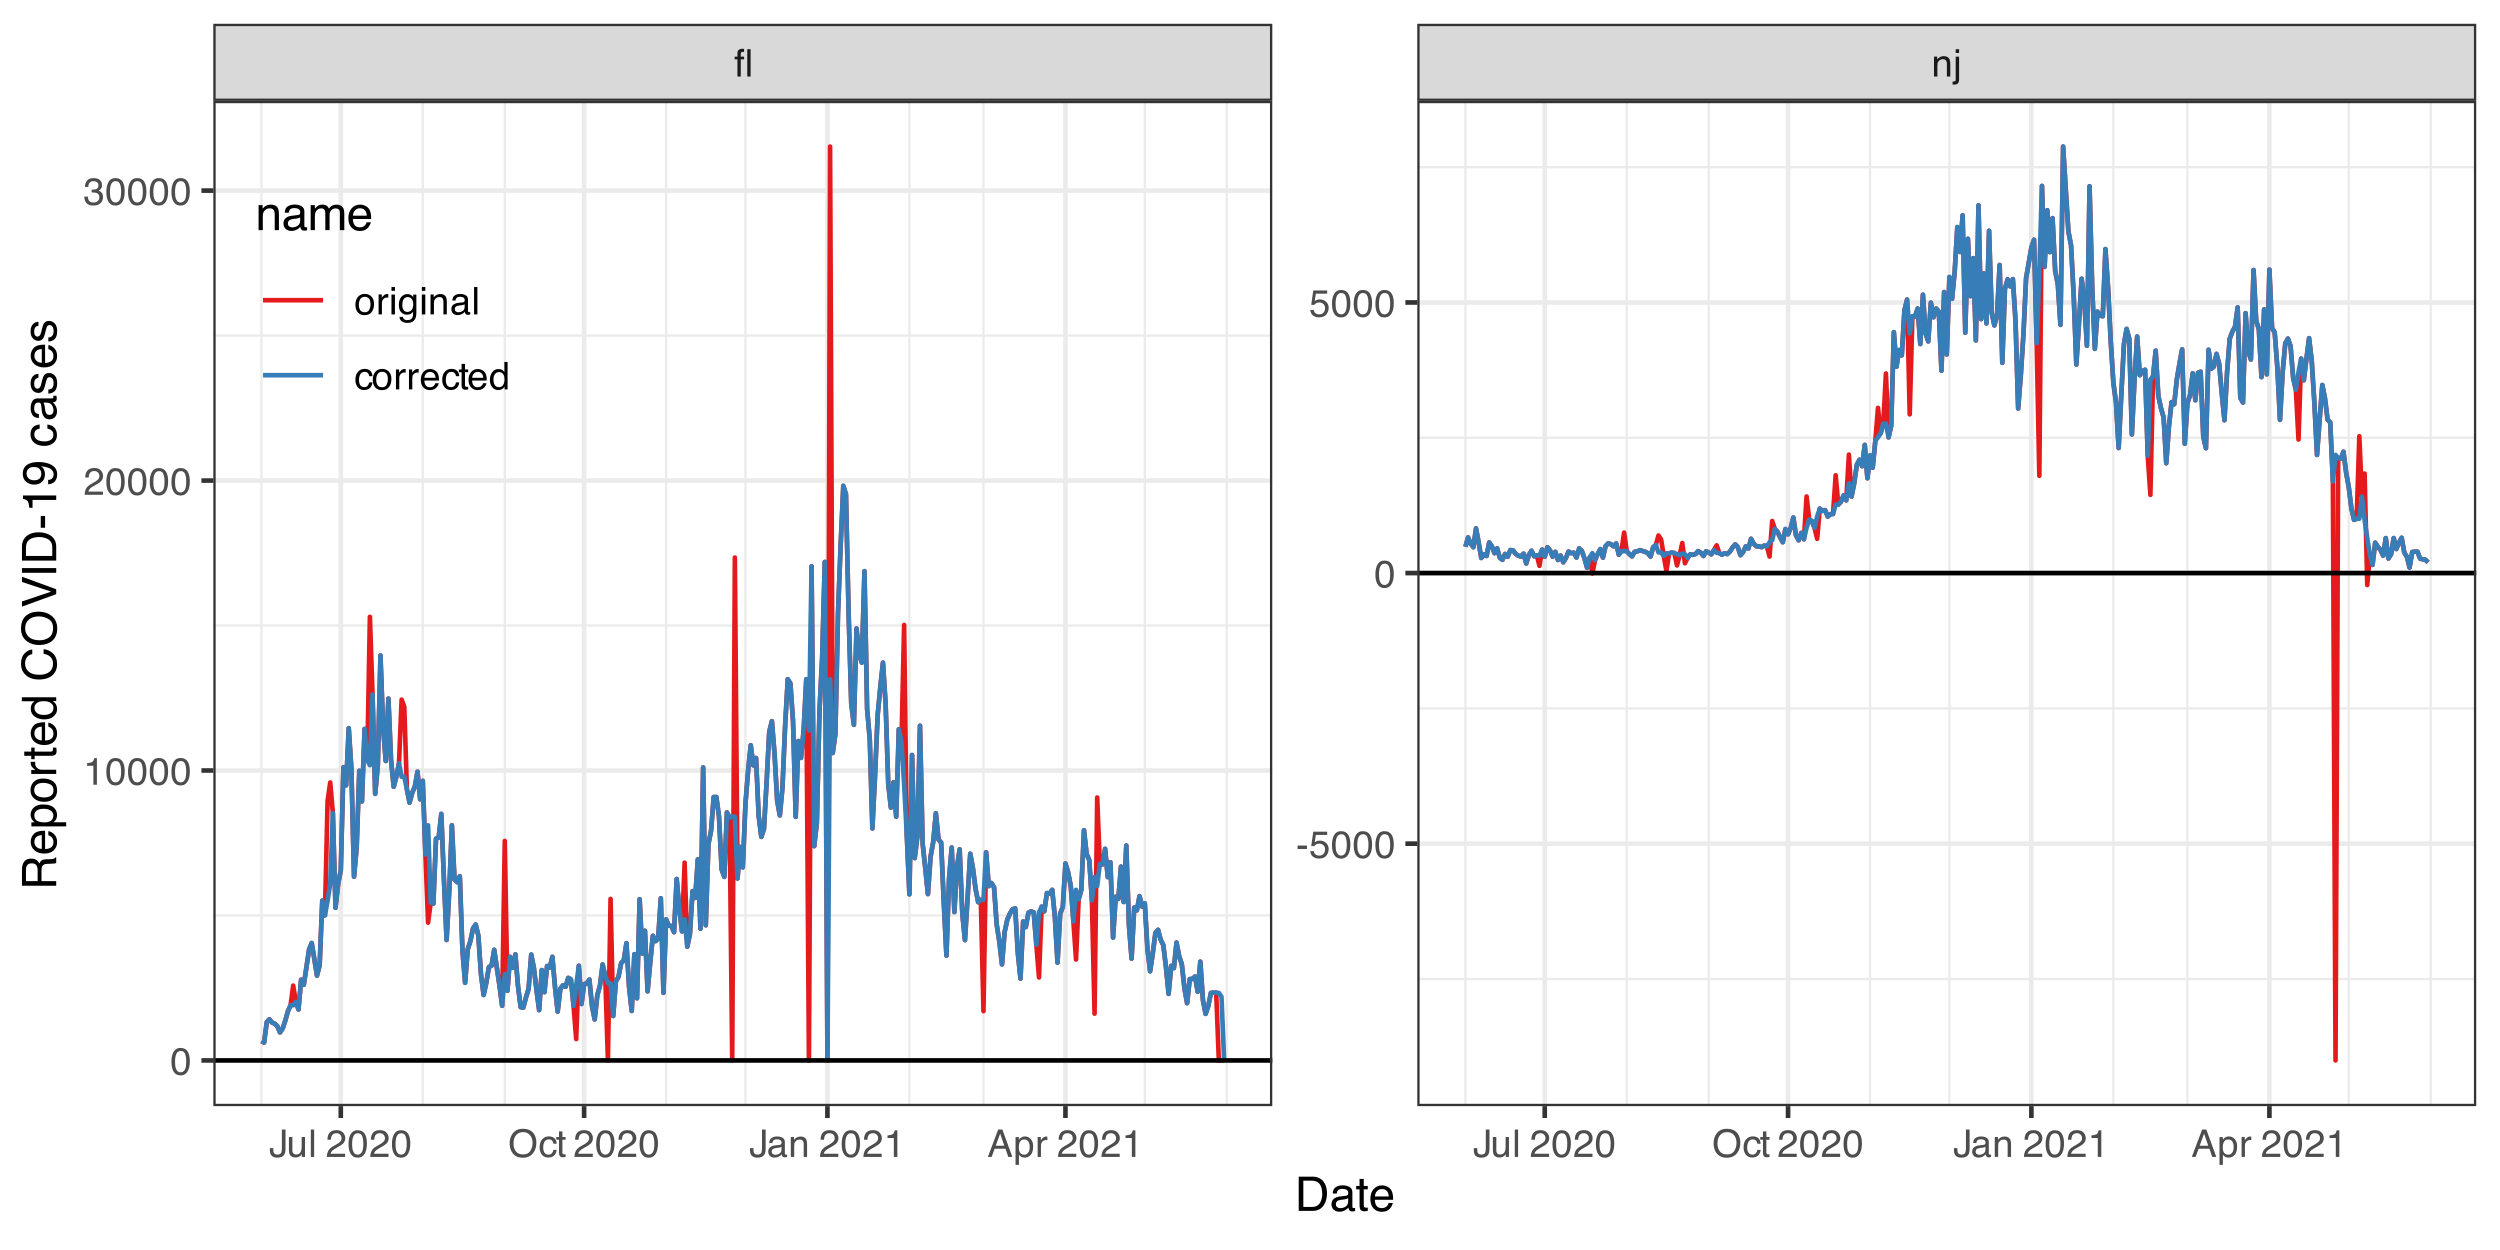 <?xml version="1.0" encoding="UTF-8"?>
<svg xmlns="http://www.w3.org/2000/svg" xmlns:xlink="http://www.w3.org/1999/xlink" width="576" height="288" viewBox="0 0 576 288">
<defs>
<g>
<g id="glyph-0-0">
<path d="M 0.281 0 L 0.281 -6.312 L 5.297 -6.312 L 5.297 0 Z M 4.5 -0.797 L 4.5 -5.516 L 1.078 -5.516 L 1.078 -0.797 Z M 4.5 -0.797 "/>
</g>
<g id="glyph-0-1">
<path d="M 3.797 0 L 3.031 0 L 3.031 -6.312 L 3.797 -6.312 Z M 1.531 0 L 0.766 0 L 0.766 -3.969 L 0.125 -3.969 L 0.125 -4.578 L 0.766 -4.578 L 0.766 -5.391 C 0.766 -5.734 0.867 -5.988 1.078 -6.156 C 1.285 -6.32 1.566 -6.406 1.922 -6.406 C 1.984 -6.406 2.039 -6.398 2.094 -6.391 C 2.156 -6.391 2.223 -6.383 2.297 -6.375 L 2.297 -5.672 C 2.211 -5.68 2.156 -5.688 2.125 -5.688 C 2.094 -5.688 2.055 -5.688 2.016 -5.688 C 1.805 -5.688 1.664 -5.625 1.594 -5.5 C 1.551 -5.426 1.531 -5.312 1.531 -5.156 L 1.531 -4.578 L 2.297 -4.578 L 2.297 -3.969 L 1.531 -3.969 Z M 1.531 0 "/>
</g>
<g id="glyph-0-2">
<path d="M 0.562 -4.594 L 1.297 -4.594 L 1.297 -3.953 C 1.516 -4.211 1.742 -4.398 1.984 -4.516 C 2.234 -4.641 2.508 -4.703 2.812 -4.703 C 3.457 -4.703 3.895 -4.473 4.125 -4.016 C 4.25 -3.766 4.312 -3.41 4.312 -2.953 L 4.312 0 L 3.531 0 L 3.531 -2.906 C 3.531 -3.176 3.488 -3.398 3.406 -3.578 C 3.27 -3.859 3.02 -4 2.656 -4 C 2.477 -4 2.328 -3.984 2.203 -3.953 C 1.992 -3.891 1.812 -3.766 1.656 -3.578 C 1.52 -3.422 1.43 -3.258 1.391 -3.094 C 1.359 -2.938 1.344 -2.707 1.344 -2.406 L 1.344 0 L 0.562 0 Z M 2.391 -4.719 Z M 2.391 -4.719 "/>
</g>
<g id="glyph-0-3">
<path d="M 1.344 -5.422 L 0.562 -5.422 L 0.562 -6.312 L 1.344 -6.312 Z M -0.156 1.156 C 0.188 1.145 0.391 1.113 0.453 1.062 C 0.523 1.02 0.562 0.863 0.562 0.594 L 0.562 -4.578 L 1.344 -4.578 L 1.344 0.688 C 1.344 1.02 1.285 1.27 1.172 1.438 C 0.992 1.719 0.656 1.859 0.156 1.859 C 0.113 1.859 0.07 1.852 0.031 1.844 C -0.008 1.844 -0.07 1.836 -0.156 1.828 Z M -0.156 1.156 "/>
</g>
<g id="glyph-0-4">
<path d="M 3.766 -1.875 C 3.766 -1.344 3.688 -0.93 3.531 -0.641 C 3.238 -0.098 2.68 0.172 1.859 0.172 C 1.391 0.172 0.988 0.047 0.656 -0.203 C 0.32 -0.461 0.156 -0.922 0.156 -1.578 L 0.156 -2.031 L 0.953 -2.031 L 0.953 -1.578 C 0.953 -1.234 1.023 -0.973 1.172 -0.797 C 1.328 -0.629 1.57 -0.547 1.906 -0.547 C 2.352 -0.547 2.648 -0.703 2.797 -1.016 C 2.879 -1.211 2.922 -1.578 2.922 -2.109 L 2.922 -6.312 L 3.766 -6.312 Z M 3.766 -1.875 "/>
</g>
<g id="glyph-0-5">
<path d="M 1.344 -4.594 L 1.344 -1.547 C 1.344 -1.305 1.379 -1.113 1.453 -0.969 C 1.586 -0.695 1.844 -0.562 2.219 -0.562 C 2.758 -0.562 3.125 -0.801 3.312 -1.281 C 3.426 -1.539 3.484 -1.895 3.484 -2.344 L 3.484 -4.594 L 4.25 -4.594 L 4.25 0 L 3.516 0 L 3.531 -0.672 C 3.426 -0.504 3.301 -0.359 3.156 -0.234 C 2.863 0.004 2.504 0.125 2.078 0.125 C 1.422 0.125 0.977 -0.094 0.75 -0.531 C 0.613 -0.77 0.547 -1.082 0.547 -1.469 L 0.547 -4.594 Z M 2.406 -4.719 Z M 2.406 -4.719 "/>
</g>
<g id="glyph-0-6">
<path d="M 0.594 -6.312 L 1.359 -6.312 L 1.359 0 L 0.594 0 Z M 0.594 -6.312 "/>
</g>
<g id="glyph-0-7">
</g>
<g id="glyph-0-8">
<path d="M 0.281 0 C 0.301 -0.531 0.406 -0.988 0.594 -1.375 C 0.789 -1.77 1.164 -2.129 1.719 -2.453 L 2.547 -2.922 C 2.91 -3.141 3.164 -3.328 3.312 -3.484 C 3.551 -3.711 3.672 -3.984 3.672 -4.297 C 3.672 -4.648 3.562 -4.93 3.344 -5.141 C 3.133 -5.359 2.848 -5.469 2.484 -5.469 C 1.961 -5.469 1.598 -5.266 1.391 -4.859 C 1.285 -4.648 1.227 -4.352 1.219 -3.969 L 0.422 -3.969 C 0.43 -4.5 0.531 -4.938 0.719 -5.281 C 1.051 -5.875 1.645 -6.172 2.5 -6.172 C 3.195 -6.172 3.707 -5.977 4.031 -5.594 C 4.363 -5.219 4.531 -4.797 4.531 -4.328 C 4.531 -3.836 4.352 -3.414 4 -3.062 C 3.801 -2.863 3.441 -2.617 2.922 -2.328 L 2.344 -2 C 2.062 -1.844 1.836 -1.695 1.672 -1.562 C 1.391 -1.312 1.211 -1.035 1.141 -0.734 L 4.5 -0.734 L 4.5 0 Z M 0.281 0 "/>
</g>
<g id="glyph-0-9">
<path d="M 2.375 -6.156 C 3.176 -6.156 3.754 -5.828 4.109 -5.172 C 4.379 -4.66 4.516 -3.961 4.516 -3.078 C 4.516 -2.242 4.391 -1.555 4.141 -1.016 C 3.785 -0.223 3.195 0.172 2.375 0.172 C 1.633 0.172 1.082 -0.148 0.719 -0.797 C 0.426 -1.328 0.281 -2.047 0.281 -2.953 C 0.281 -3.648 0.367 -4.25 0.547 -4.75 C 0.879 -5.688 1.488 -6.156 2.375 -6.156 Z M 2.375 -0.531 C 2.77 -0.531 3.086 -0.707 3.328 -1.062 C 3.566 -1.426 3.688 -2.086 3.688 -3.047 C 3.688 -3.754 3.598 -4.332 3.422 -4.781 C 3.254 -5.227 2.922 -5.453 2.422 -5.453 C 1.973 -5.453 1.641 -5.238 1.422 -4.812 C 1.211 -4.383 1.109 -3.754 1.109 -2.922 C 1.109 -2.297 1.176 -1.789 1.312 -1.406 C 1.52 -0.82 1.875 -0.531 2.375 -0.531 Z M 2.375 -0.531 "/>
</g>
<g id="glyph-0-10">
<path d="M 3.391 -6.484 C 4.504 -6.484 5.332 -6.125 5.875 -5.406 C 6.289 -4.844 6.5 -4.129 6.5 -3.266 C 6.5 -2.316 6.258 -1.535 5.781 -0.922 C 5.219 -0.18 4.414 0.188 3.375 0.188 C 2.406 0.188 1.645 -0.133 1.094 -0.781 C 0.594 -1.395 0.344 -2.176 0.344 -3.125 C 0.344 -3.977 0.555 -4.707 0.984 -5.312 C 1.523 -6.094 2.328 -6.484 3.391 -6.484 Z M 3.484 -0.578 C 4.234 -0.578 4.773 -0.848 5.109 -1.391 C 5.453 -1.93 5.625 -2.551 5.625 -3.25 C 5.625 -3.988 5.426 -4.582 5.031 -5.031 C 4.645 -5.488 4.113 -5.719 3.438 -5.719 C 2.789 -5.719 2.258 -5.492 1.844 -5.047 C 1.438 -4.598 1.234 -3.938 1.234 -3.062 C 1.234 -2.363 1.41 -1.773 1.766 -1.297 C 2.117 -0.816 2.691 -0.578 3.484 -0.578 Z M 3.422 -6.484 Z M 3.422 -6.484 "/>
</g>
<g id="glyph-0-11">
<path d="M 2.344 -4.734 C 2.863 -4.734 3.285 -4.609 3.609 -4.359 C 3.93 -4.109 4.125 -3.672 4.188 -3.047 L 3.438 -3.047 C 3.395 -3.336 3.289 -3.578 3.125 -3.766 C 2.957 -3.953 2.695 -4.047 2.344 -4.047 C 1.852 -4.047 1.5 -3.801 1.281 -3.312 C 1.145 -3.008 1.078 -2.629 1.078 -2.172 C 1.078 -1.703 1.172 -1.312 1.359 -1 C 1.555 -0.688 1.867 -0.531 2.297 -0.531 C 2.609 -0.531 2.859 -0.625 3.047 -0.812 C 3.234 -1.008 3.363 -1.281 3.438 -1.625 L 4.188 -1.625 C 4.102 -1.02 3.891 -0.57 3.547 -0.281 C 3.203 0 2.766 0.141 2.234 0.141 C 1.629 0.141 1.145 -0.078 0.781 -0.516 C 0.426 -0.961 0.25 -1.516 0.25 -2.172 C 0.25 -2.984 0.445 -3.613 0.844 -4.062 C 1.238 -4.508 1.738 -4.734 2.344 -4.734 Z M 2.219 -4.719 Z M 2.219 -4.719 "/>
</g>
<g id="glyph-0-12">
<path d="M 0.719 -5.891 L 1.5 -5.891 L 1.5 -4.594 L 2.234 -4.594 L 2.234 -3.969 L 1.5 -3.969 L 1.5 -0.969 C 1.5 -0.801 1.555 -0.691 1.672 -0.641 C 1.723 -0.609 1.82 -0.594 1.969 -0.594 C 2 -0.594 2.035 -0.594 2.078 -0.594 C 2.129 -0.594 2.18 -0.598 2.234 -0.609 L 2.234 0 C 2.148 0.02 2.055 0.035 1.953 0.047 C 1.859 0.066 1.758 0.078 1.656 0.078 C 1.289 0.078 1.039 -0.016 0.906 -0.203 C 0.781 -0.391 0.719 -0.629 0.719 -0.922 L 0.719 -3.969 L 0.094 -3.969 L 0.094 -4.594 L 0.719 -4.594 Z M 0.719 -5.891 "/>
</g>
<g id="glyph-0-13">
<path d="M 1.156 -1.219 C 1.156 -1 1.238 -0.82 1.406 -0.688 C 1.57 -0.562 1.766 -0.5 1.984 -0.5 C 2.254 -0.5 2.52 -0.562 2.781 -0.688 C 3.207 -0.895 3.422 -1.238 3.422 -1.719 L 3.422 -2.344 C 3.328 -2.281 3.203 -2.227 3.047 -2.188 C 2.898 -2.145 2.754 -2.117 2.609 -2.109 L 2.141 -2.047 C 1.867 -2.004 1.66 -1.945 1.516 -1.875 C 1.273 -1.738 1.156 -1.52 1.156 -1.219 Z M 3.031 -2.781 C 3.207 -2.812 3.328 -2.891 3.391 -3.016 C 3.422 -3.078 3.438 -3.176 3.438 -3.312 C 3.438 -3.57 3.344 -3.758 3.156 -3.875 C 2.969 -4 2.703 -4.062 2.359 -4.062 C 1.953 -4.062 1.664 -3.953 1.5 -3.734 C 1.406 -3.609 1.344 -3.43 1.312 -3.203 L 0.594 -3.203 C 0.602 -3.766 0.785 -4.156 1.141 -4.375 C 1.492 -4.602 1.906 -4.719 2.375 -4.719 C 2.914 -4.719 3.352 -4.613 3.688 -4.406 C 4.02 -4.195 4.188 -3.875 4.188 -3.438 L 4.188 -0.797 C 4.188 -0.711 4.203 -0.645 4.234 -0.594 C 4.273 -0.551 4.348 -0.531 4.453 -0.531 C 4.484 -0.531 4.52 -0.531 4.562 -0.531 C 4.602 -0.531 4.648 -0.535 4.703 -0.547 L 4.703 0.016 C 4.578 0.055 4.484 0.078 4.422 0.078 C 4.359 0.086 4.273 0.094 4.172 0.094 C 3.898 0.094 3.707 0 3.594 -0.188 C 3.531 -0.281 3.484 -0.422 3.453 -0.609 C 3.297 -0.398 3.07 -0.219 2.781 -0.062 C 2.488 0.082 2.16 0.156 1.797 0.156 C 1.367 0.156 1.02 0.023 0.75 -0.234 C 0.488 -0.492 0.359 -0.816 0.359 -1.203 C 0.359 -1.629 0.488 -1.957 0.75 -2.188 C 1.02 -2.426 1.367 -2.578 1.797 -2.641 Z M 2.391 -4.719 Z M 2.391 -4.719 "/>
</g>
<g id="glyph-0-14">
<path d="M 0.844 -4.359 L 0.844 -4.953 C 1.395 -5.004 1.781 -5.094 2 -5.219 C 2.227 -5.344 2.395 -5.645 2.5 -6.125 L 3.109 -6.125 L 3.109 0 L 2.297 0 L 2.297 -4.359 Z M 0.844 -4.359 "/>
</g>
<g id="glyph-0-15">
<path d="M 3.906 -2.578 L 2.953 -5.375 L 1.938 -2.578 Z M 2.5 -6.312 L 3.469 -6.312 L 5.766 0 L 4.828 0 L 4.188 -1.891 L 1.688 -1.891 L 1 0 L 0.125 0 Z M 2.5 -6.312 "/>
</g>
<g id="glyph-0-16">
<path d="M 2.516 -0.516 C 2.867 -0.516 3.164 -0.664 3.406 -0.969 C 3.645 -1.27 3.766 -1.723 3.766 -2.328 C 3.766 -2.691 3.711 -3.004 3.609 -3.266 C 3.41 -3.773 3.047 -4.031 2.516 -4.031 C 1.973 -4.031 1.602 -3.766 1.406 -3.234 C 1.301 -2.941 1.25 -2.578 1.25 -2.141 C 1.25 -1.785 1.301 -1.484 1.406 -1.234 C 1.602 -0.754 1.973 -0.516 2.516 -0.516 Z M 0.5 -4.578 L 1.266 -4.578 L 1.266 -3.969 C 1.41 -4.176 1.578 -4.336 1.766 -4.453 C 2.023 -4.629 2.332 -4.719 2.688 -4.719 C 3.207 -4.719 3.648 -4.516 4.016 -4.109 C 4.379 -3.711 4.562 -3.145 4.562 -2.406 C 4.562 -1.395 4.297 -0.676 3.766 -0.25 C 3.43 0.02 3.047 0.156 2.609 0.156 C 2.266 0.156 1.973 0.078 1.734 -0.078 C 1.598 -0.16 1.445 -0.305 1.281 -0.516 L 1.281 1.828 L 0.5 1.828 Z M 0.5 -4.578 "/>
</g>
<g id="glyph-0-17">
<path d="M 0.594 -4.594 L 1.328 -4.594 L 1.328 -3.812 C 1.379 -3.957 1.523 -4.141 1.766 -4.359 C 2.004 -4.586 2.273 -4.703 2.578 -4.703 C 2.586 -4.703 2.609 -4.695 2.641 -4.688 C 2.68 -4.688 2.742 -4.688 2.828 -4.688 L 2.828 -3.859 C 2.773 -3.867 2.727 -3.875 2.688 -3.875 C 2.656 -3.883 2.617 -3.891 2.578 -3.891 C 2.18 -3.891 1.879 -3.766 1.672 -3.516 C 1.461 -3.266 1.359 -2.973 1.359 -2.641 L 1.359 0 L 0.594 0 Z M 0.594 -4.594 "/>
</g>
<g id="glyph-0-18">
<path d="M 0.359 -2.844 L 2.516 -2.844 L 2.516 -2.047 L 0.359 -2.047 Z M 0.359 -2.844 "/>
</g>
<g id="glyph-0-19">
<path d="M 1.094 -1.562 C 1.133 -1.125 1.336 -0.82 1.703 -0.656 C 1.879 -0.57 2.094 -0.531 2.344 -0.531 C 2.801 -0.531 3.141 -0.676 3.359 -0.969 C 3.578 -1.258 3.688 -1.582 3.688 -1.938 C 3.688 -2.363 3.555 -2.691 3.297 -2.922 C 3.035 -3.16 2.719 -3.281 2.344 -3.281 C 2.082 -3.281 1.852 -3.227 1.656 -3.125 C 1.469 -3.02 1.305 -2.879 1.172 -2.703 L 0.5 -2.734 L 0.969 -6.047 L 4.172 -6.047 L 4.172 -5.297 L 1.562 -5.297 L 1.297 -3.594 C 1.43 -3.695 1.566 -3.773 1.703 -3.828 C 1.93 -3.93 2.195 -3.984 2.5 -3.984 C 3.062 -3.984 3.535 -3.801 3.922 -3.438 C 4.316 -3.07 4.516 -2.609 4.516 -2.047 C 4.516 -1.461 4.332 -0.945 3.969 -0.5 C 3.613 -0.062 3.047 0.156 2.266 0.156 C 1.754 0.156 1.305 0.016 0.922 -0.266 C 0.547 -0.547 0.332 -0.977 0.281 -1.562 Z M 1.094 -1.562 "/>
</g>
<g id="glyph-0-20">
<path d="M 2.281 0.172 C 1.551 0.172 1.02 -0.023 0.688 -0.422 C 0.363 -0.828 0.203 -1.316 0.203 -1.891 L 1.016 -1.891 C 1.047 -1.492 1.117 -1.203 1.234 -1.016 C 1.441 -0.691 1.805 -0.531 2.328 -0.531 C 2.734 -0.531 3.055 -0.641 3.297 -0.859 C 3.547 -1.078 3.672 -1.359 3.672 -1.703 C 3.672 -2.129 3.539 -2.426 3.281 -2.594 C 3.031 -2.758 2.672 -2.844 2.203 -2.844 C 2.148 -2.844 2.098 -2.844 2.047 -2.844 C 1.992 -2.844 1.941 -2.844 1.891 -2.844 L 1.891 -3.516 C 1.973 -3.516 2.039 -3.508 2.094 -3.5 C 2.145 -3.5 2.203 -3.5 2.266 -3.5 C 2.555 -3.5 2.797 -3.547 2.984 -3.641 C 3.305 -3.797 3.469 -4.082 3.469 -4.5 C 3.469 -4.801 3.359 -5.035 3.141 -5.203 C 2.922 -5.367 2.672 -5.453 2.391 -5.453 C 1.867 -5.453 1.508 -5.281 1.312 -4.938 C 1.207 -4.75 1.145 -4.477 1.125 -4.125 L 0.359 -4.125 C 0.359 -4.582 0.453 -4.973 0.641 -5.297 C 0.953 -5.867 1.504 -6.156 2.297 -6.156 C 2.93 -6.156 3.422 -6.016 3.766 -5.734 C 4.109 -5.461 4.281 -5.062 4.281 -4.531 C 4.281 -4.145 4.176 -3.836 3.969 -3.609 C 3.844 -3.461 3.68 -3.348 3.484 -3.266 C 3.805 -3.172 4.055 -3 4.234 -2.75 C 4.422 -2.5 4.516 -2.191 4.516 -1.828 C 4.516 -1.234 4.316 -0.75 3.922 -0.375 C 3.535 -0.008 2.988 0.172 2.281 0.172 Z M 2.281 0.172 "/>
</g>
<g id="glyph-0-21">
<path d="M 2.391 -0.5 C 2.898 -0.5 3.25 -0.691 3.438 -1.078 C 3.633 -1.461 3.734 -1.895 3.734 -2.375 C 3.734 -2.801 3.664 -3.148 3.531 -3.422 C 3.312 -3.848 2.938 -4.062 2.406 -4.062 C 1.926 -4.062 1.578 -3.879 1.359 -3.516 C 1.148 -3.16 1.047 -2.727 1.047 -2.219 C 1.047 -1.727 1.148 -1.316 1.359 -0.984 C 1.578 -0.66 1.922 -0.5 2.391 -0.5 Z M 2.422 -4.734 C 3.016 -4.734 3.516 -4.535 3.922 -4.141 C 4.336 -3.742 4.547 -3.16 4.547 -2.391 C 4.547 -1.648 4.363 -1.035 4 -0.547 C 3.633 -0.066 3.07 0.172 2.312 0.172 C 1.688 0.172 1.188 -0.039 0.812 -0.469 C 0.438 -0.895 0.25 -1.473 0.25 -2.203 C 0.25 -2.973 0.445 -3.586 0.844 -4.047 C 1.238 -4.504 1.766 -4.734 2.422 -4.734 Z M 2.391 -4.719 Z M 2.391 -4.719 "/>
</g>
<g id="glyph-0-22">
<path d="M 0.562 -4.578 L 1.359 -4.578 L 1.359 0 L 0.562 0 Z M 0.562 -6.312 L 1.359 -6.312 L 1.359 -5.438 L 0.562 -5.438 Z M 0.562 -6.312 "/>
</g>
<g id="glyph-0-23">
<path d="M 2.188 -4.688 C 2.551 -4.688 2.867 -4.598 3.141 -4.422 C 3.285 -4.316 3.43 -4.172 3.578 -3.984 L 3.578 -4.562 L 4.297 -4.562 L 4.297 -0.375 C 4.297 0.207 4.207 0.672 4.031 1.016 C 3.719 1.641 3.113 1.953 2.219 1.953 C 1.727 1.953 1.312 1.836 0.969 1.609 C 0.633 1.391 0.445 1.047 0.406 0.578 L 1.188 0.578 C 1.227 0.773 1.301 0.93 1.406 1.047 C 1.582 1.223 1.859 1.312 2.234 1.312 C 2.828 1.312 3.219 1.098 3.406 0.672 C 3.508 0.43 3.555 -0.004 3.547 -0.641 C 3.391 -0.398 3.203 -0.223 2.984 -0.109 C 2.773 0.004 2.488 0.062 2.125 0.062 C 1.633 0.062 1.203 -0.113 0.828 -0.469 C 0.453 -0.82 0.266 -1.41 0.266 -2.234 C 0.266 -3.004 0.453 -3.602 0.828 -4.031 C 1.203 -4.469 1.656 -4.688 2.188 -4.688 Z M 3.578 -2.312 C 3.578 -2.883 3.457 -3.305 3.219 -3.578 C 2.988 -3.859 2.691 -4 2.328 -4 C 1.785 -4 1.414 -3.742 1.219 -3.234 C 1.113 -2.961 1.062 -2.609 1.062 -2.172 C 1.062 -1.648 1.164 -1.254 1.375 -0.984 C 1.582 -0.711 1.863 -0.578 2.219 -0.578 C 2.77 -0.578 3.16 -0.828 3.391 -1.328 C 3.516 -1.609 3.578 -1.938 3.578 -2.312 Z M 2.281 -4.719 Z M 2.281 -4.719 "/>
</g>
<g id="glyph-0-24">
<path d="M 2.484 -4.703 C 2.805 -4.703 3.117 -4.625 3.422 -4.469 C 3.734 -4.32 3.969 -4.125 4.125 -3.875 C 4.281 -3.645 4.383 -3.375 4.438 -3.062 C 4.488 -2.852 4.516 -2.516 4.516 -2.047 L 1.141 -2.047 C 1.148 -1.586 1.258 -1.211 1.469 -0.922 C 1.676 -0.641 1.992 -0.5 2.422 -0.5 C 2.828 -0.5 3.148 -0.633 3.391 -0.906 C 3.523 -1.062 3.625 -1.238 3.688 -1.438 L 4.453 -1.438 C 4.43 -1.27 4.363 -1.082 4.25 -0.875 C 4.133 -0.664 4.004 -0.5 3.859 -0.375 C 3.629 -0.145 3.344 0.008 3 0.094 C 2.812 0.133 2.598 0.156 2.359 0.156 C 1.785 0.156 1.301 -0.051 0.906 -0.469 C 0.508 -0.883 0.312 -1.469 0.312 -2.219 C 0.312 -2.945 0.508 -3.539 0.906 -4 C 1.312 -4.469 1.836 -4.703 2.484 -4.703 Z M 3.719 -2.672 C 3.688 -3.004 3.613 -3.27 3.5 -3.469 C 3.281 -3.844 2.926 -4.031 2.438 -4.031 C 2.082 -4.031 1.785 -3.898 1.547 -3.641 C 1.305 -3.391 1.176 -3.066 1.156 -2.672 Z M 2.406 -4.719 Z M 2.406 -4.719 "/>
</g>
<g id="glyph-0-25">
<path d="M 1.062 -2.25 C 1.062 -1.75 1.164 -1.332 1.375 -1 C 1.582 -0.676 1.914 -0.516 2.375 -0.516 C 2.727 -0.516 3.02 -0.664 3.25 -0.969 C 3.488 -1.281 3.609 -1.723 3.609 -2.297 C 3.609 -2.879 3.488 -3.305 3.25 -3.578 C 3.008 -3.859 2.711 -4 2.359 -4 C 1.973 -4 1.66 -3.848 1.422 -3.547 C 1.18 -3.254 1.062 -2.82 1.062 -2.25 Z M 2.219 -4.688 C 2.57 -4.688 2.867 -4.609 3.109 -4.453 C 3.242 -4.367 3.398 -4.219 3.578 -4 L 3.578 -6.328 L 4.312 -6.328 L 4.312 0 L 3.625 0 L 3.625 -0.641 C 3.438 -0.359 3.219 -0.156 2.969 -0.031 C 2.727 0.094 2.453 0.156 2.141 0.156 C 1.617 0.156 1.172 -0.055 0.797 -0.484 C 0.422 -0.91 0.234 -1.484 0.234 -2.203 C 0.234 -2.867 0.406 -3.445 0.75 -3.938 C 1.094 -4.438 1.582 -4.688 2.219 -4.688 Z M 2.219 -4.688 "/>
</g>
<g id="glyph-1-0">
<path d="M 0.359 0 L 0.359 -7.891 L 6.625 -7.891 L 6.625 0 Z M 5.625 -0.984 L 5.625 -6.906 L 1.344 -6.906 L 1.344 -0.984 Z M 5.625 -0.984 "/>
</g>
<g id="glyph-1-1">
<path d="M 3.875 -0.906 C 4.227 -0.906 4.523 -0.945 4.766 -1.031 C 5.172 -1.164 5.508 -1.43 5.781 -1.828 C 5.988 -2.148 6.141 -2.562 6.234 -3.062 C 6.285 -3.352 6.312 -3.629 6.312 -3.891 C 6.312 -4.859 6.117 -5.613 5.734 -6.156 C 5.348 -6.695 4.723 -6.969 3.859 -6.969 L 1.953 -6.969 L 1.953 -0.906 Z M 0.891 -7.891 L 4.078 -7.891 C 5.16 -7.891 6.004 -7.504 6.609 -6.734 C 7.141 -6.035 7.406 -5.145 7.406 -4.062 C 7.406 -3.227 7.25 -2.473 6.938 -1.797 C 6.383 -0.598 5.43 0 4.078 0 L 0.891 0 Z M 0.891 -7.891 "/>
</g>
<g id="glyph-1-2">
<path d="M 1.453 -1.531 C 1.453 -1.25 1.551 -1.023 1.75 -0.859 C 1.957 -0.703 2.203 -0.625 2.484 -0.625 C 2.816 -0.625 3.145 -0.703 3.469 -0.859 C 4.008 -1.117 4.281 -1.551 4.281 -2.156 L 4.281 -2.922 C 4.156 -2.848 4 -2.785 3.812 -2.734 C 3.633 -2.691 3.453 -2.656 3.266 -2.625 L 2.688 -2.562 C 2.332 -2.508 2.066 -2.438 1.891 -2.344 C 1.598 -2.164 1.453 -1.895 1.453 -1.531 Z M 3.797 -3.484 C 4.016 -3.516 4.16 -3.609 4.234 -3.766 C 4.273 -3.848 4.297 -3.973 4.297 -4.141 C 4.297 -4.461 4.176 -4.695 3.938 -4.844 C 3.707 -5 3.375 -5.078 2.938 -5.078 C 2.438 -5.078 2.082 -4.941 1.875 -4.672 C 1.75 -4.516 1.672 -4.289 1.641 -4 L 0.734 -4 C 0.754 -4.707 0.984 -5.195 1.422 -5.469 C 1.867 -5.75 2.383 -5.891 2.969 -5.891 C 3.645 -5.891 4.191 -5.758 4.609 -5.5 C 5.035 -5.25 5.25 -4.848 5.25 -4.297 L 5.25 -0.984 C 5.25 -0.891 5.266 -0.812 5.297 -0.75 C 5.336 -0.688 5.426 -0.656 5.562 -0.656 C 5.602 -0.656 5.648 -0.656 5.703 -0.656 C 5.766 -0.664 5.82 -0.676 5.875 -0.688 L 5.875 0.031 C 5.727 0.07 5.613 0.098 5.531 0.109 C 5.457 0.117 5.352 0.125 5.219 0.125 C 4.883 0.125 4.641 0.004 4.484 -0.234 C 4.41 -0.359 4.359 -0.535 4.328 -0.766 C 4.129 -0.504 3.844 -0.281 3.469 -0.094 C 3.102 0.094 2.695 0.188 2.25 0.188 C 1.719 0.188 1.281 0.023 0.938 -0.297 C 0.602 -0.617 0.438 -1.023 0.438 -1.516 C 0.438 -2.047 0.602 -2.457 0.938 -2.75 C 1.27 -3.039 1.707 -3.223 2.25 -3.297 Z M 2.984 -5.891 Z M 2.984 -5.891 "/>
</g>
<g id="glyph-1-3">
<path d="M 0.906 -7.359 L 1.875 -7.359 L 1.875 -5.75 L 2.797 -5.75 L 2.797 -4.969 L 1.875 -4.969 L 1.875 -1.203 C 1.875 -1.004 1.941 -0.875 2.078 -0.812 C 2.16 -0.77 2.285 -0.75 2.453 -0.75 C 2.504 -0.75 2.555 -0.75 2.609 -0.75 C 2.66 -0.75 2.723 -0.754 2.797 -0.766 L 2.797 0 C 2.68 0.031 2.562 0.051 2.438 0.062 C 2.32 0.082 2.195 0.094 2.062 0.094 C 1.613 0.094 1.305 -0.02 1.141 -0.25 C 0.984 -0.488 0.906 -0.789 0.906 -1.156 L 0.906 -4.969 L 0.125 -4.969 L 0.125 -5.75 L 0.906 -5.75 Z M 0.906 -7.359 "/>
</g>
<g id="glyph-1-4">
<path d="M 3.109 -5.875 C 3.516 -5.875 3.906 -5.781 4.281 -5.594 C 4.664 -5.406 4.961 -5.156 5.172 -4.844 C 5.359 -4.562 5.484 -4.223 5.547 -3.828 C 5.609 -3.566 5.641 -3.145 5.641 -2.562 L 1.422 -2.562 C 1.441 -1.977 1.578 -1.508 1.828 -1.156 C 2.086 -0.812 2.488 -0.641 3.031 -0.641 C 3.539 -0.641 3.945 -0.805 4.25 -1.141 C 4.414 -1.328 4.535 -1.551 4.609 -1.812 L 5.562 -1.812 C 5.531 -1.594 5.441 -1.352 5.297 -1.094 C 5.16 -0.832 5.004 -0.625 4.828 -0.469 C 4.535 -0.176 4.176 0.02 3.75 0.125 C 3.508 0.176 3.242 0.203 2.953 0.203 C 2.234 0.203 1.625 -0.055 1.125 -0.578 C 0.633 -1.098 0.391 -1.828 0.391 -2.766 C 0.391 -3.691 0.641 -4.441 1.141 -5.016 C 1.641 -5.586 2.297 -5.875 3.109 -5.875 Z M 4.641 -3.328 C 4.609 -3.754 4.52 -4.094 4.375 -4.344 C 4.102 -4.801 3.66 -5.031 3.047 -5.031 C 2.598 -5.031 2.223 -4.867 1.922 -4.547 C 1.629 -4.234 1.473 -3.828 1.453 -3.328 Z M 3.016 -5.891 Z M 3.016 -5.891 "/>
</g>
<g id="glyph-1-5">
<path d="M 0.703 -5.75 L 1.625 -5.75 L 1.625 -4.938 C 1.895 -5.27 2.18 -5.508 2.484 -5.656 C 2.797 -5.801 3.133 -5.875 3.5 -5.875 C 4.32 -5.875 4.875 -5.594 5.156 -5.031 C 5.312 -4.719 5.391 -4.27 5.391 -3.688 L 5.391 0 L 4.422 0 L 4.422 -3.625 C 4.422 -3.977 4.367 -4.258 4.266 -4.469 C 4.086 -4.832 3.773 -5.016 3.328 -5.016 C 3.098 -5.016 2.91 -4.988 2.766 -4.938 C 2.492 -4.863 2.258 -4.707 2.062 -4.469 C 1.906 -4.281 1.801 -4.082 1.75 -3.875 C 1.695 -3.676 1.672 -3.391 1.672 -3.016 L 1.672 0 L 0.703 0 Z M 2.984 -5.891 Z M 2.984 -5.891 "/>
</g>
<g id="glyph-1-6">
<path d="M 0.703 -5.75 L 1.672 -5.75 L 1.672 -4.938 C 1.898 -5.219 2.102 -5.422 2.281 -5.547 C 2.602 -5.766 2.969 -5.875 3.375 -5.875 C 3.832 -5.875 4.203 -5.766 4.484 -5.547 C 4.641 -5.41 4.781 -5.219 4.906 -4.969 C 5.125 -5.281 5.379 -5.508 5.672 -5.656 C 5.961 -5.801 6.285 -5.875 6.641 -5.875 C 7.41 -5.875 7.938 -5.598 8.219 -5.047 C 8.375 -4.742 8.453 -4.336 8.453 -3.828 L 8.453 0 L 7.438 0 L 7.438 -4 C 7.438 -4.383 7.344 -4.645 7.156 -4.781 C 6.969 -4.926 6.734 -5 6.453 -5 C 6.078 -5 5.75 -4.867 5.469 -4.609 C 5.195 -4.359 5.062 -3.938 5.062 -3.344 L 5.062 0 L 4.078 0 L 4.078 -3.75 C 4.078 -4.145 4.031 -4.43 3.938 -4.609 C 3.789 -4.879 3.52 -5.016 3.125 -5.016 C 2.758 -5.016 2.426 -4.867 2.125 -4.578 C 1.82 -4.297 1.672 -3.785 1.672 -3.047 L 1.672 0 L 0.703 0 Z M 0.703 -5.75 "/>
</g>
<g id="glyph-2-0">
<path d="M 0 -0.359 L -7.891 -0.359 L -7.891 -6.625 L 0 -6.625 Z M -0.984 -5.625 L -6.906 -5.625 L -6.906 -1.344 L -0.984 -1.344 Z M -0.984 -5.625 "/>
</g>
<g id="glyph-2-1">
<path d="M -4.281 -4.5 C -4.281 -5.008 -4.379 -5.41 -4.578 -5.703 C -4.773 -5.992 -5.133 -6.141 -5.656 -6.141 C -6.219 -6.141 -6.602 -5.93 -6.812 -5.516 C -6.914 -5.297 -6.969 -5.004 -6.969 -4.641 L -6.969 -2.031 L -4.281 -2.031 Z M -7.891 -0.969 L -7.891 -4.625 C -7.891 -5.219 -7.801 -5.711 -7.625 -6.109 C -7.289 -6.848 -6.672 -7.219 -5.766 -7.219 C -5.285 -7.219 -4.895 -7.117 -4.594 -6.922 C -4.301 -6.734 -4.062 -6.461 -3.875 -6.109 C -3.75 -6.41 -3.582 -6.641 -3.375 -6.797 C -3.176 -6.953 -2.848 -7.039 -2.391 -7.062 L -1.328 -7.094 C -1.023 -7.102 -0.801 -7.129 -0.656 -7.172 C -0.406 -7.234 -0.242 -7.348 -0.172 -7.516 L 0 -7.516 L 0 -6.203 C -0.07 -6.172 -0.16 -6.145 -0.266 -6.125 C -0.367 -6.102 -0.578 -6.082 -0.891 -6.062 L -2.203 -6 C -2.711 -5.977 -3.055 -5.789 -3.234 -5.438 C -3.336 -5.227 -3.391 -4.906 -3.391 -4.469 L -3.391 -2.031 L 0 -2.031 L 0 -0.969 Z M -7.891 -0.969 "/>
</g>
<g id="glyph-2-2">
<path d="M -5.875 -3.109 C -5.875 -3.516 -5.781 -3.906 -5.594 -4.281 C -5.406 -4.664 -5.156 -4.961 -4.844 -5.172 C -4.562 -5.359 -4.223 -5.484 -3.828 -5.547 C -3.566 -5.609 -3.145 -5.641 -2.562 -5.641 L -2.562 -1.422 C -1.977 -1.441 -1.508 -1.578 -1.156 -1.828 C -0.812 -2.086 -0.641 -2.488 -0.641 -3.031 C -0.641 -3.539 -0.805 -3.945 -1.141 -4.25 C -1.328 -4.414 -1.551 -4.535 -1.812 -4.609 L -1.812 -5.562 C -1.594 -5.531 -1.352 -5.441 -1.094 -5.297 C -0.832 -5.16 -0.625 -5.004 -0.469 -4.828 C -0.176 -4.535 0.02 -4.176 0.125 -3.75 C 0.176 -3.508 0.203 -3.242 0.203 -2.953 C 0.203 -2.234 -0.055 -1.625 -0.578 -1.125 C -1.098 -0.633 -1.828 -0.391 -2.766 -0.391 C -3.691 -0.391 -4.441 -0.641 -5.016 -1.141 C -5.586 -1.641 -5.875 -2.297 -5.875 -3.109 Z M -3.328 -4.641 C -3.754 -4.609 -4.094 -4.52 -4.344 -4.375 C -4.801 -4.102 -5.031 -3.66 -5.031 -3.047 C -5.031 -2.598 -4.867 -2.223 -4.547 -1.922 C -4.234 -1.629 -3.828 -1.473 -3.328 -1.453 Z M -5.891 -3.016 Z M -5.891 -3.016 "/>
</g>
<g id="glyph-2-3">
<path d="M -0.656 -3.141 C -0.656 -3.586 -0.844 -3.957 -1.219 -4.25 C -1.594 -4.551 -2.156 -4.703 -2.906 -4.703 C -3.363 -4.703 -3.758 -4.641 -4.094 -4.516 C -4.727 -4.266 -5.047 -3.805 -5.047 -3.141 C -5.047 -2.461 -4.711 -2.004 -4.047 -1.766 C -3.68 -1.629 -3.223 -1.562 -2.672 -1.562 C -2.234 -1.562 -1.859 -1.629 -1.547 -1.766 C -0.953 -2.016 -0.656 -2.473 -0.656 -3.141 Z M -5.719 -0.641 L -5.719 -1.578 L -4.969 -1.578 C -5.227 -1.766 -5.426 -1.973 -5.562 -2.203 C -5.781 -2.535 -5.891 -2.922 -5.891 -3.359 C -5.891 -4.004 -5.641 -4.555 -5.141 -5.016 C -4.641 -5.473 -3.926 -5.703 -3 -5.703 C -1.75 -5.703 -0.852 -5.375 -0.312 -4.719 C 0.02 -4.301 0.188 -3.816 0.188 -3.266 C 0.188 -2.828 0.094 -2.461 -0.094 -2.172 C -0.195 -2.004 -0.379 -1.812 -0.641 -1.594 L 2.297 -1.594 L 2.297 -0.641 Z M -5.719 -0.641 "/>
</g>
<g id="glyph-2-4">
<path d="M -0.625 -2.984 C -0.625 -3.629 -0.863 -4.07 -1.344 -4.312 C -1.832 -4.551 -2.375 -4.672 -2.969 -4.672 C -3.508 -4.672 -3.945 -4.582 -4.281 -4.406 C -4.812 -4.133 -5.078 -3.664 -5.078 -3 C -5.078 -2.406 -4.848 -1.973 -4.391 -1.703 C -3.941 -1.441 -3.398 -1.312 -2.766 -1.312 C -2.148 -1.312 -1.641 -1.441 -1.234 -1.703 C -0.828 -1.973 -0.625 -2.398 -0.625 -2.984 Z M -5.922 -3.031 C -5.922 -3.77 -5.672 -4.395 -5.172 -4.906 C -4.68 -5.414 -3.957 -5.672 -3 -5.672 C -2.07 -5.672 -1.305 -5.445 -0.703 -5 C -0.098 -4.551 0.203 -3.852 0.203 -2.906 C 0.203 -2.113 -0.062 -1.484 -0.594 -1.016 C -1.125 -0.547 -1.844 -0.312 -2.75 -0.312 C -3.719 -0.312 -4.488 -0.555 -5.062 -1.047 C -5.633 -1.535 -5.922 -2.195 -5.922 -3.031 Z M -5.891 -3 Z M -5.891 -3 "/>
</g>
<g id="glyph-2-5">
<path d="M -5.75 -0.734 L -5.75 -1.656 L -4.766 -1.656 C -4.953 -1.727 -5.18 -1.91 -5.453 -2.203 C -5.734 -2.492 -5.875 -2.832 -5.875 -3.219 C -5.875 -3.238 -5.875 -3.27 -5.875 -3.312 C -5.875 -3.352 -5.867 -3.426 -5.859 -3.531 L -4.828 -3.531 C -4.836 -3.477 -4.844 -3.426 -4.844 -3.375 C -4.852 -3.32 -4.859 -3.27 -4.859 -3.219 C -4.859 -2.727 -4.703 -2.352 -4.391 -2.094 C -4.078 -1.832 -3.719 -1.703 -3.312 -1.703 L 0 -1.703 L 0 -0.734 Z M -5.75 -0.734 "/>
</g>
<g id="glyph-2-6">
<path d="M -7.359 -0.906 L -7.359 -1.875 L -5.75 -1.875 L -5.75 -2.797 L -4.969 -2.797 L -4.969 -1.875 L -1.203 -1.875 C -1.004 -1.875 -0.875 -1.941 -0.812 -2.078 C -0.77 -2.16 -0.75 -2.285 -0.75 -2.453 C -0.75 -2.504 -0.75 -2.555 -0.75 -2.609 C -0.75 -2.66 -0.754 -2.723 -0.766 -2.797 L 0 -2.797 C 0.031 -2.68 0.051 -2.562 0.062 -2.438 C 0.082 -2.32 0.094 -2.195 0.094 -2.062 C 0.094 -1.613 -0.02 -1.305 -0.25 -1.141 C -0.488 -0.984 -0.789 -0.906 -1.156 -0.906 L -4.969 -0.906 L -4.969 -0.125 L -5.75 -0.125 L -5.75 -0.906 Z M -7.359 -0.906 "/>
</g>
<g id="glyph-2-7">
<path d="M -2.812 -1.328 C -2.195 -1.328 -1.68 -1.457 -1.266 -1.719 C -0.848 -1.977 -0.641 -2.395 -0.641 -2.969 C -0.641 -3.414 -0.832 -3.781 -1.219 -4.062 C -1.602 -4.352 -2.156 -4.5 -2.875 -4.5 C -3.602 -4.5 -4.141 -4.348 -4.484 -4.047 C -4.836 -3.754 -5.016 -3.391 -5.016 -2.953 C -5.016 -2.473 -4.828 -2.082 -4.453 -1.781 C -4.078 -1.477 -3.531 -1.328 -2.812 -1.328 Z M -5.859 -2.781 C -5.859 -3.219 -5.766 -3.586 -5.578 -3.891 C -5.473 -4.055 -5.285 -4.25 -5.016 -4.469 L -7.922 -4.469 L -7.922 -5.391 L 0 -5.391 L 0 -4.531 L -0.797 -4.531 C -0.441 -4.301 -0.188 -4.031 -0.031 -3.719 C 0.125 -3.414 0.203 -3.066 0.203 -2.672 C 0.203 -2.023 -0.062 -1.469 -0.594 -1 C -1.133 -0.531 -1.852 -0.297 -2.75 -0.297 C -3.594 -0.297 -4.32 -0.508 -4.938 -0.938 C -5.551 -1.363 -5.859 -1.977 -5.859 -2.781 Z M -5.859 -2.781 "/>
</g>
<g id="glyph-2-8">
</g>
<g id="glyph-2-9">
<path d="M -8.109 -4.156 C -8.109 -5.156 -7.844 -5.93 -7.312 -6.484 C -6.789 -7.035 -6.191 -7.344 -5.516 -7.406 L -5.516 -6.359 C -6.023 -6.242 -6.426 -6.008 -6.719 -5.656 C -7.02 -5.301 -7.172 -4.805 -7.172 -4.172 C -7.172 -3.398 -6.895 -2.773 -6.344 -2.297 C -5.801 -1.816 -4.969 -1.578 -3.844 -1.578 C -2.914 -1.578 -2.164 -1.789 -1.594 -2.219 C -1.02 -2.656 -0.734 -3.301 -0.734 -4.156 C -0.734 -4.938 -1.035 -5.535 -1.641 -5.953 C -1.961 -6.172 -2.383 -6.332 -2.906 -6.438 L -2.906 -7.484 C -2.07 -7.391 -1.375 -7.082 -0.812 -6.562 C -0.133 -5.938 0.203 -5.086 0.203 -4.016 C 0.203 -3.098 -0.07 -2.332 -0.625 -1.719 C -1.363 -0.895 -2.5 -0.484 -4.031 -0.484 C -5.195 -0.484 -6.148 -0.789 -6.891 -1.406 C -7.703 -2.07 -8.109 -2.988 -8.109 -4.156 Z M -8.109 -3.953 Z M -8.109 -3.953 "/>
</g>
<g id="glyph-2-10">
<path d="M -8.109 -4.25 C -8.109 -5.633 -7.66 -6.664 -6.766 -7.344 C -6.066 -7.863 -5.172 -8.125 -4.078 -8.125 C -2.898 -8.125 -1.922 -7.82 -1.141 -7.219 C -0.223 -6.52 0.234 -5.52 0.234 -4.219 C 0.234 -3.008 -0.164 -2.055 -0.969 -1.359 C -1.738 -0.742 -2.719 -0.438 -3.906 -0.438 C -4.969 -0.438 -5.879 -0.695 -6.641 -1.219 C -7.617 -1.906 -8.109 -2.914 -8.109 -4.25 Z M -0.719 -4.344 C -0.719 -5.289 -1.055 -5.973 -1.734 -6.391 C -2.41 -6.816 -3.188 -7.031 -4.062 -7.031 C -4.988 -7.031 -5.734 -6.785 -6.297 -6.297 C -6.867 -5.805 -7.156 -5.145 -7.156 -4.312 C -7.156 -3.488 -6.875 -2.816 -6.312 -2.297 C -5.75 -1.785 -4.922 -1.531 -3.828 -1.531 C -2.961 -1.531 -2.227 -1.75 -1.625 -2.188 C -1.02 -2.633 -0.719 -3.352 -0.719 -4.344 Z M -8.109 -4.281 Z M -8.109 -4.281 "/>
</g>
<g id="glyph-2-11">
<path d="M -7.891 -1.469 L -1.172 -3.734 L -7.891 -5.969 L -7.891 -7.172 L 0 -4.281 L 0 -3.156 L -7.891 -0.281 Z M -7.891 -1.469 "/>
</g>
<g id="glyph-2-12">
<path d="M -7.891 -1.078 L -7.891 -2.156 L 0 -2.156 L 0 -1.078 Z M -7.891 -1.078 "/>
</g>
<g id="glyph-2-13">
<path d="M -0.906 -3.875 C -0.906 -4.227 -0.945 -4.523 -1.031 -4.766 C -1.164 -5.172 -1.43 -5.508 -1.828 -5.781 C -2.148 -5.988 -2.562 -6.141 -3.062 -6.234 C -3.352 -6.285 -3.629 -6.312 -3.891 -6.312 C -4.859 -6.312 -5.613 -6.117 -6.156 -5.734 C -6.695 -5.348 -6.969 -4.723 -6.969 -3.859 L -6.969 -1.953 L -0.906 -1.953 Z M -7.891 -0.891 L -7.891 -4.078 C -7.891 -5.16 -7.504 -6.004 -6.734 -6.609 C -6.035 -7.141 -5.145 -7.406 -4.062 -7.406 C -3.227 -7.406 -2.473 -7.25 -1.797 -6.938 C -0.598 -6.383 0 -5.43 0 -4.078 L 0 -0.891 Z M -7.891 -0.891 "/>
</g>
<g id="glyph-2-14">
<path d="M -3.562 -0.453 L -3.562 -3.156 L -2.562 -3.156 L -2.562 -0.453 Z M -3.562 -0.453 "/>
</g>
<g id="glyph-2-15">
<path d="M -5.453 -1.047 L -6.188 -1.047 C -6.258 -1.742 -6.375 -2.227 -6.531 -2.5 C -6.688 -2.781 -7.062 -2.988 -7.656 -3.125 L -7.656 -3.891 L 0 -3.891 L 0 -2.859 L -5.453 -2.859 Z M -5.453 -1.047 "/>
</g>
<g id="glyph-2-16">
<path d="M -1.859 -1.469 C -1.328 -1.488 -0.957 -1.691 -0.75 -2.078 C -0.645 -2.273 -0.594 -2.5 -0.594 -2.75 C -0.594 -3.207 -0.785 -3.598 -1.172 -3.922 C -1.555 -4.254 -2.336 -4.488 -3.516 -4.625 C -3.172 -4.406 -2.93 -4.133 -2.797 -3.812 C -2.66 -3.5 -2.594 -3.16 -2.594 -2.797 C -2.594 -2.055 -2.82 -1.469 -3.281 -1.031 C -3.738 -0.602 -4.332 -0.391 -5.062 -0.391 C -5.758 -0.391 -6.375 -0.602 -6.906 -1.031 C -7.438 -1.457 -7.703 -2.086 -7.703 -2.922 C -7.703 -4.035 -7.195 -4.805 -6.188 -5.234 C -5.633 -5.473 -4.941 -5.594 -4.109 -5.594 C -3.16 -5.594 -2.32 -5.453 -1.594 -5.172 C -0.383 -4.703 0.219 -3.906 0.219 -2.781 C 0.219 -2.031 0.02 -1.457 -0.375 -1.062 C -0.77 -0.676 -1.266 -0.484 -1.859 -0.484 Z M -3.438 -2.922 C -3.438 -3.305 -3.562 -3.656 -3.812 -3.969 C -4.062 -4.289 -4.504 -4.453 -5.141 -4.453 C -5.703 -4.453 -6.125 -4.305 -6.406 -4.016 C -6.688 -3.734 -6.828 -3.375 -6.828 -2.938 C -6.828 -2.469 -6.664 -2.094 -6.344 -1.812 C -6.031 -1.531 -5.609 -1.391 -5.078 -1.391 C -4.578 -1.391 -4.176 -1.508 -3.875 -1.75 C -3.582 -2 -3.438 -2.391 -3.438 -2.922 Z M -3.438 -2.922 "/>
</g>
<g id="glyph-2-17">
<path d="M -5.922 -2.922 C -5.922 -3.578 -5.758 -4.109 -5.438 -4.516 C -5.125 -4.922 -4.582 -5.164 -3.812 -5.25 L -3.812 -4.297 C -4.164 -4.242 -4.457 -4.113 -4.688 -3.906 C -4.926 -3.707 -5.047 -3.379 -5.047 -2.922 C -5.047 -2.305 -4.75 -1.867 -4.156 -1.609 C -3.758 -1.43 -3.273 -1.344 -2.703 -1.344 C -2.129 -1.344 -1.645 -1.461 -1.25 -1.703 C -0.852 -1.953 -0.656 -2.336 -0.656 -2.859 C -0.656 -3.266 -0.773 -3.582 -1.016 -3.812 C -1.266 -4.051 -1.602 -4.211 -2.031 -4.297 L -2.031 -5.25 C -1.27 -5.133 -0.711 -4.863 -0.359 -4.438 C -0.004 -4.008 0.172 -3.457 0.172 -2.781 C 0.172 -2.031 -0.102 -1.43 -0.656 -0.984 C -1.207 -0.535 -1.895 -0.312 -2.719 -0.312 C -3.727 -0.312 -4.516 -0.555 -5.078 -1.047 C -5.641 -1.535 -5.922 -2.16 -5.922 -2.922 Z M -5.891 -2.781 Z M -5.891 -2.781 "/>
</g>
<g id="glyph-2-18">
<path d="M -1.531 -1.453 C -1.25 -1.453 -1.023 -1.551 -0.859 -1.75 C -0.703 -1.957 -0.625 -2.203 -0.625 -2.484 C -0.625 -2.816 -0.703 -3.145 -0.859 -3.469 C -1.117 -4.008 -1.551 -4.281 -2.156 -4.281 L -2.922 -4.281 C -2.848 -4.156 -2.785 -4 -2.734 -3.812 C -2.691 -3.633 -2.656 -3.453 -2.625 -3.266 L -2.562 -2.688 C -2.508 -2.332 -2.438 -2.066 -2.344 -1.891 C -2.164 -1.598 -1.895 -1.453 -1.531 -1.453 Z M -3.484 -3.797 C -3.516 -4.016 -3.609 -4.16 -3.766 -4.234 C -3.848 -4.273 -3.973 -4.297 -4.141 -4.297 C -4.461 -4.297 -4.695 -4.176 -4.844 -3.938 C -5 -3.707 -5.078 -3.375 -5.078 -2.938 C -5.078 -2.438 -4.941 -2.082 -4.672 -1.875 C -4.516 -1.75 -4.289 -1.672 -4 -1.641 L -4 -0.734 C -4.707 -0.754 -5.195 -0.984 -5.469 -1.422 C -5.75 -1.867 -5.891 -2.383 -5.891 -2.969 C -5.891 -3.645 -5.758 -4.191 -5.5 -4.609 C -5.25 -5.035 -4.848 -5.25 -4.297 -5.25 L -0.984 -5.25 C -0.891 -5.25 -0.812 -5.266 -0.75 -5.297 C -0.688 -5.336 -0.656 -5.426 -0.656 -5.562 C -0.656 -5.602 -0.656 -5.648 -0.656 -5.703 C -0.664 -5.766 -0.676 -5.82 -0.688 -5.875 L 0.031 -5.875 C 0.07 -5.727 0.098 -5.613 0.109 -5.531 C 0.117 -5.457 0.125 -5.352 0.125 -5.219 C 0.125 -4.883 0.004 -4.641 -0.234 -4.484 C -0.359 -4.41 -0.535 -4.359 -0.766 -4.328 C -0.504 -4.129 -0.281 -3.844 -0.094 -3.469 C 0.094 -3.102 0.188 -2.695 0.188 -2.25 C 0.188 -1.719 0.023 -1.281 -0.297 -0.938 C -0.617 -0.602 -1.023 -0.438 -1.516 -0.438 C -2.047 -0.438 -2.457 -0.602 -2.75 -0.938 C -3.039 -1.27 -3.223 -1.707 -3.297 -2.25 Z M -5.891 -2.984 Z M -5.891 -2.984 "/>
</g>
<g id="glyph-2-19">
<path d="M -1.812 -1.281 C -1.488 -1.312 -1.238 -1.395 -1.062 -1.531 C -0.75 -1.77 -0.594 -2.191 -0.594 -2.797 C -0.594 -3.148 -0.672 -3.461 -0.828 -3.734 C -0.984 -4.004 -1.223 -4.141 -1.547 -4.141 C -1.797 -4.141 -1.984 -4.031 -2.109 -3.812 C -2.191 -3.676 -2.285 -3.398 -2.391 -2.984 L -2.578 -2.219 C -2.703 -1.727 -2.836 -1.367 -2.984 -1.141 C -3.254 -0.723 -3.617 -0.516 -4.078 -0.516 C -4.617 -0.516 -5.055 -0.707 -5.391 -1.094 C -5.734 -1.488 -5.906 -2.02 -5.906 -2.688 C -5.906 -3.551 -5.648 -4.176 -5.141 -4.562 C -4.816 -4.801 -4.469 -4.914 -4.094 -4.906 L -4.094 -4 C -4.312 -3.977 -4.508 -3.898 -4.688 -3.766 C -4.945 -3.547 -5.078 -3.16 -5.078 -2.609 C -5.078 -2.242 -5.004 -1.969 -4.859 -1.781 C -4.723 -1.594 -4.539 -1.5 -4.312 -1.5 C -4.062 -1.5 -3.863 -1.625 -3.719 -1.875 C -3.625 -2.008 -3.539 -2.219 -3.469 -2.5 L -3.312 -3.141 C -3.145 -3.836 -2.984 -4.301 -2.828 -4.531 C -2.578 -4.914 -2.191 -5.109 -1.672 -5.109 C -1.148 -5.109 -0.703 -4.91 -0.328 -4.516 C 0.035 -4.129 0.219 -3.539 0.219 -2.75 C 0.219 -1.895 0.023 -1.285 -0.359 -0.922 C -0.754 -0.566 -1.238 -0.379 -1.812 -0.359 Z M -5.891 -2.719 Z M -5.891 -2.719 "/>
</g>
</g>
<clipPath id="clip-0">
<path clip-rule="nonzero" d="M 49.152 23.246 L 293.133 23.246 L 293.133 254.848 L 49.152 254.848 Z M 49.152 23.246 "/>
</clipPath>
<clipPath id="clip-1">
<path clip-rule="nonzero" d="M 49.152 210 L 293.133 210 L 293.133 212 L 49.152 212 Z M 49.152 210 "/>
</clipPath>
<clipPath id="clip-2">
<path clip-rule="nonzero" d="M 49.152 143 L 293.133 143 L 293.133 145 L 49.152 145 Z M 49.152 143 "/>
</clipPath>
<clipPath id="clip-3">
<path clip-rule="nonzero" d="M 49.152 77 L 293.133 77 L 293.133 78 L 49.152 78 Z M 49.152 77 "/>
</clipPath>
<clipPath id="clip-4">
<path clip-rule="nonzero" d="M 59 23.246 L 61 23.246 L 61 254.848 L 59 254.848 Z M 59 23.246 "/>
</clipPath>
<clipPath id="clip-5">
<path clip-rule="nonzero" d="M 97 23.246 L 98 23.246 L 98 254.848 L 97 254.848 Z M 97 23.246 "/>
</clipPath>
<clipPath id="clip-6">
<path clip-rule="nonzero" d="M 116 23.246 L 117 23.246 L 117 254.848 L 116 254.848 Z M 116 23.246 "/>
</clipPath>
<clipPath id="clip-7">
<path clip-rule="nonzero" d="M 153 23.246 L 154 23.246 L 154 254.848 L 153 254.848 Z M 153 23.246 "/>
</clipPath>
<clipPath id="clip-8">
<path clip-rule="nonzero" d="M 171 23.246 L 173 23.246 L 173 254.848 L 171 254.848 Z M 171 23.246 "/>
</clipPath>
<clipPath id="clip-9">
<path clip-rule="nonzero" d="M 209 23.246 L 210 23.246 L 210 254.848 L 209 254.848 Z M 209 23.246 "/>
</clipPath>
<clipPath id="clip-10">
<path clip-rule="nonzero" d="M 226 23.246 L 227 23.246 L 227 254.848 L 226 254.848 Z M 226 23.246 "/>
</clipPath>
<clipPath id="clip-11">
<path clip-rule="nonzero" d="M 263 23.246 L 265 23.246 L 265 254.848 L 263 254.848 Z M 263 23.246 "/>
</clipPath>
<clipPath id="clip-12">
<path clip-rule="nonzero" d="M 282 23.246 L 283 23.246 L 283 254.848 L 282 254.848 Z M 282 23.246 "/>
</clipPath>
<clipPath id="clip-13">
<path clip-rule="nonzero" d="M 49.152 243 L 293.133 243 L 293.133 245 L 49.152 245 Z M 49.152 243 "/>
</clipPath>
<clipPath id="clip-14">
<path clip-rule="nonzero" d="M 49.152 176 L 293.133 176 L 293.133 179 L 49.152 179 Z M 49.152 176 "/>
</clipPath>
<clipPath id="clip-15">
<path clip-rule="nonzero" d="M 49.152 110 L 293.133 110 L 293.133 112 L 49.152 112 Z M 49.152 110 "/>
</clipPath>
<clipPath id="clip-16">
<path clip-rule="nonzero" d="M 49.152 43 L 293.133 43 L 293.133 45 L 49.152 45 Z M 49.152 43 "/>
</clipPath>
<clipPath id="clip-17">
<path clip-rule="nonzero" d="M 77 23.246 L 80 23.246 L 80 254.848 L 77 254.848 Z M 77 23.246 "/>
</clipPath>
<clipPath id="clip-18">
<path clip-rule="nonzero" d="M 134 23.246 L 136 23.246 L 136 254.848 L 134 254.848 Z M 134 23.246 "/>
</clipPath>
<clipPath id="clip-19">
<path clip-rule="nonzero" d="M 190 23.246 L 192 23.246 L 192 254.848 L 190 254.848 Z M 190 23.246 "/>
</clipPath>
<clipPath id="clip-20">
<path clip-rule="nonzero" d="M 244 23.246 L 247 23.246 L 247 254.848 L 244 254.848 Z M 244 23.246 "/>
</clipPath>
<clipPath id="clip-21">
<path clip-rule="nonzero" d="M 49.152 243 L 293.133 243 L 293.133 245 L 49.152 245 Z M 49.152 243 "/>
</clipPath>
<clipPath id="clip-22">
<path clip-rule="nonzero" d="M 49.152 23.246 L 293.133 23.246 L 293.133 254.848 L 49.152 254.848 Z M 49.152 23.246 "/>
</clipPath>
<clipPath id="clip-23">
<path clip-rule="nonzero" d="M 326.543 23.246 L 570.523 23.246 L 570.523 254.848 L 326.543 254.848 Z M 326.543 23.246 "/>
</clipPath>
<clipPath id="clip-24">
<path clip-rule="nonzero" d="M 326.543 225 L 570.523 225 L 570.523 226 L 326.543 226 Z M 326.543 225 "/>
</clipPath>
<clipPath id="clip-25">
<path clip-rule="nonzero" d="M 326.543 162 L 570.523 162 L 570.523 164 L 326.543 164 Z M 326.543 162 "/>
</clipPath>
<clipPath id="clip-26">
<path clip-rule="nonzero" d="M 326.543 100 L 570.523 100 L 570.523 102 L 326.543 102 Z M 326.543 100 "/>
</clipPath>
<clipPath id="clip-27">
<path clip-rule="nonzero" d="M 326.543 38 L 570.523 38 L 570.523 39 L 326.543 39 Z M 326.543 38 "/>
</clipPath>
<clipPath id="clip-28">
<path clip-rule="nonzero" d="M 337 23.246 L 338 23.246 L 338 254.848 L 337 254.848 Z M 337 23.246 "/>
</clipPath>
<clipPath id="clip-29">
<path clip-rule="nonzero" d="M 374 23.246 L 376 23.246 L 376 254.848 L 374 254.848 Z M 374 23.246 "/>
</clipPath>
<clipPath id="clip-30">
<path clip-rule="nonzero" d="M 393 23.246 L 394 23.246 L 394 254.848 L 393 254.848 Z M 393 23.246 "/>
</clipPath>
<clipPath id="clip-31">
<path clip-rule="nonzero" d="M 430 23.246 L 432 23.246 L 432 254.848 L 430 254.848 Z M 430 23.246 "/>
</clipPath>
<clipPath id="clip-32">
<path clip-rule="nonzero" d="M 448 23.246 L 450 23.246 L 450 254.848 L 448 254.848 Z M 448 23.246 "/>
</clipPath>
<clipPath id="clip-33">
<path clip-rule="nonzero" d="M 486 23.246 L 488 23.246 L 488 254.848 L 486 254.848 Z M 486 23.246 "/>
</clipPath>
<clipPath id="clip-34">
<path clip-rule="nonzero" d="M 503 23.246 L 505 23.246 L 505 254.848 L 503 254.848 Z M 503 23.246 "/>
</clipPath>
<clipPath id="clip-35">
<path clip-rule="nonzero" d="M 540 23.246 L 542 23.246 L 542 254.848 L 540 254.848 Z M 540 23.246 "/>
</clipPath>
<clipPath id="clip-36">
<path clip-rule="nonzero" d="M 559 23.246 L 561 23.246 L 561 254.848 L 559 254.848 Z M 559 23.246 "/>
</clipPath>
<clipPath id="clip-37">
<path clip-rule="nonzero" d="M 326.543 193 L 570.523 193 L 570.523 195 L 326.543 195 Z M 326.543 193 "/>
</clipPath>
<clipPath id="clip-38">
<path clip-rule="nonzero" d="M 326.543 131 L 570.523 131 L 570.523 133 L 326.543 133 Z M 326.543 131 "/>
</clipPath>
<clipPath id="clip-39">
<path clip-rule="nonzero" d="M 326.543 69 L 570.523 69 L 570.523 71 L 326.543 71 Z M 326.543 69 "/>
</clipPath>
<clipPath id="clip-40">
<path clip-rule="nonzero" d="M 355 23.246 L 357 23.246 L 357 254.848 L 355 254.848 Z M 355 23.246 "/>
</clipPath>
<clipPath id="clip-41">
<path clip-rule="nonzero" d="M 411 23.246 L 413 23.246 L 413 254.848 L 411 254.848 Z M 411 23.246 "/>
</clipPath>
<clipPath id="clip-42">
<path clip-rule="nonzero" d="M 467 23.246 L 469 23.246 L 469 254.848 L 467 254.848 Z M 467 23.246 "/>
</clipPath>
<clipPath id="clip-43">
<path clip-rule="nonzero" d="M 522 23.246 L 524 23.246 L 524 254.848 L 522 254.848 Z M 522 23.246 "/>
</clipPath>
<clipPath id="clip-44">
<path clip-rule="nonzero" d="M 326.543 131 L 570.523 131 L 570.523 133 L 326.543 133 Z M 326.543 131 "/>
</clipPath>
<clipPath id="clip-45">
<path clip-rule="nonzero" d="M 326.543 23.246 L 570.523 23.246 L 570.523 254.848 L 326.543 254.848 Z M 326.543 23.246 "/>
</clipPath>
<clipPath id="clip-46">
<path clip-rule="nonzero" d="M 49.152 5.48 L 293.133 5.48 L 293.133 23.246 L 49.152 23.246 Z M 49.152 5.48 "/>
</clipPath>
<clipPath id="clip-47">
<path clip-rule="nonzero" d="M 326.543 5.48 L 570.523 5.48 L 570.523 23.246 L 326.543 23.246 Z M 326.543 5.48 "/>
</clipPath>
</defs>
<rect x="-57.6" y="-28.8" width="691.2" height="345.6" fill="rgb(100%, 100%, 100%)" fill-opacity="1"/>
<rect x="-57.6" y="-28.8" width="691.2" height="345.6" fill="rgb(100%, 100%, 100%)" fill-opacity="1"/>
<path fill="none" stroke-width="1.067" stroke-linecap="round" stroke-linejoin="round" stroke="rgb(100%, 100%, 100%)" stroke-opacity="1" stroke-miterlimit="10" d="M 0 288 L 576 288 L 576 0 L 0 0 Z M 0 288 "/>
<g clip-path="url(#clip-0)">
<path fill-rule="nonzero" fill="rgb(100%, 100%, 100%)" fill-opacity="1" d="M 49.152 254.848 L 293.133 254.848 L 293.133 23.246 L 49.152 23.246 Z M 49.152 254.848 "/>
</g>
<g clip-path="url(#clip-1)">
<path fill="none" stroke-width="0.533" stroke-linecap="butt" stroke-linejoin="round" stroke="rgb(92.157%, 92.157%, 92.157%)" stroke-opacity="1" stroke-miterlimit="10" d="M 49.152 210.922 L 293.129 210.922 "/>
</g>
<g clip-path="url(#clip-2)">
<path fill="none" stroke-width="0.533" stroke-linecap="butt" stroke-linejoin="round" stroke="rgb(92.157%, 92.157%, 92.157%)" stroke-opacity="1" stroke-miterlimit="10" d="M 49.152 144.117 L 293.129 144.117 "/>
</g>
<g clip-path="url(#clip-3)">
<path fill="none" stroke-width="0.533" stroke-linecap="butt" stroke-linejoin="round" stroke="rgb(92.157%, 92.157%, 92.157%)" stroke-opacity="1" stroke-miterlimit="10" d="M 49.152 77.316 L 293.129 77.316 "/>
</g>
<g clip-path="url(#clip-4)">
<path fill="none" stroke-width="0.533" stroke-linecap="butt" stroke-linejoin="round" stroke="rgb(92.157%, 92.157%, 92.157%)" stroke-opacity="1" stroke-miterlimit="10" d="M 60.242 254.848 L 60.242 23.246 "/>
</g>
<g clip-path="url(#clip-5)">
<path fill="none" stroke-width="0.533" stroke-linecap="butt" stroke-linejoin="round" stroke="rgb(92.157%, 92.157%, 92.157%)" stroke-opacity="1" stroke-miterlimit="10" d="M 97.41 254.848 L 97.41 23.246 "/>
</g>
<g clip-path="url(#clip-6)">
<path fill="none" stroke-width="0.533" stroke-linecap="butt" stroke-linejoin="round" stroke="rgb(92.157%, 92.157%, 92.157%)" stroke-opacity="1" stroke-miterlimit="10" d="M 116.301 254.848 L 116.301 23.246 "/>
</g>
<g clip-path="url(#clip-7)">
<path fill="none" stroke-width="0.533" stroke-linecap="butt" stroke-linejoin="round" stroke="rgb(92.157%, 92.157%, 92.157%)" stroke-opacity="1" stroke-miterlimit="10" d="M 153.469 254.848 L 153.469 23.246 "/>
</g>
<g clip-path="url(#clip-8)">
<path fill="none" stroke-width="0.533" stroke-linecap="butt" stroke-linejoin="round" stroke="rgb(92.157%, 92.157%, 92.157%)" stroke-opacity="1" stroke-miterlimit="10" d="M 171.75 254.848 L 171.75 23.246 "/>
</g>
<g clip-path="url(#clip-9)">
<path fill="none" stroke-width="0.533" stroke-linecap="butt" stroke-linejoin="round" stroke="rgb(92.157%, 92.157%, 92.157%)" stroke-opacity="1" stroke-miterlimit="10" d="M 209.527 254.848 L 209.527 23.246 "/>
</g>
<g clip-path="url(#clip-10)">
<path fill="none" stroke-width="0.533" stroke-linecap="butt" stroke-linejoin="round" stroke="rgb(92.157%, 92.157%, 92.157%)" stroke-opacity="1" stroke-miterlimit="10" d="M 226.59 254.848 L 226.59 23.246 "/>
</g>
<g clip-path="url(#clip-11)">
<path fill="none" stroke-width="0.533" stroke-linecap="butt" stroke-linejoin="round" stroke="rgb(92.157%, 92.157%, 92.157%)" stroke-opacity="1" stroke-miterlimit="10" d="M 263.762 254.848 L 263.762 23.246 "/>
</g>
<g clip-path="url(#clip-12)">
<path fill="none" stroke-width="0.533" stroke-linecap="butt" stroke-linejoin="round" stroke="rgb(92.157%, 92.157%, 92.157%)" stroke-opacity="1" stroke-miterlimit="10" d="M 282.648 254.848 L 282.648 23.246 "/>
</g>
<g clip-path="url(#clip-13)">
<path fill="none" stroke-width="1.067" stroke-linecap="butt" stroke-linejoin="round" stroke="rgb(92.157%, 92.157%, 92.157%)" stroke-opacity="1" stroke-miterlimit="10" d="M 49.152 244.32 L 293.129 244.32 "/>
</g>
<g clip-path="url(#clip-14)">
<path fill="none" stroke-width="1.067" stroke-linecap="butt" stroke-linejoin="round" stroke="rgb(92.157%, 92.157%, 92.157%)" stroke-opacity="1" stroke-miterlimit="10" d="M 49.152 177.52 L 293.129 177.52 "/>
</g>
<g clip-path="url(#clip-15)">
<path fill="none" stroke-width="1.067" stroke-linecap="butt" stroke-linejoin="round" stroke="rgb(92.157%, 92.157%, 92.157%)" stroke-opacity="1" stroke-miterlimit="10" d="M 49.152 110.719 L 293.129 110.719 "/>
</g>
<g clip-path="url(#clip-16)">
<path fill="none" stroke-width="1.067" stroke-linecap="butt" stroke-linejoin="round" stroke="rgb(92.157%, 92.157%, 92.157%)" stroke-opacity="1" stroke-miterlimit="10" d="M 49.152 43.914 L 293.129 43.914 "/>
</g>
<g clip-path="url(#clip-17)">
<path fill="none" stroke-width="1.067" stroke-linecap="butt" stroke-linejoin="round" stroke="rgb(92.157%, 92.157%, 92.157%)" stroke-opacity="1" stroke-miterlimit="10" d="M 78.52 254.848 L 78.52 23.246 "/>
</g>
<g clip-path="url(#clip-18)">
<path fill="none" stroke-width="1.067" stroke-linecap="butt" stroke-linejoin="round" stroke="rgb(92.157%, 92.157%, 92.157%)" stroke-opacity="1" stroke-miterlimit="10" d="M 134.578 254.848 L 134.578 23.246 "/>
</g>
<g clip-path="url(#clip-19)">
<path fill="none" stroke-width="1.067" stroke-linecap="butt" stroke-linejoin="round" stroke="rgb(92.157%, 92.157%, 92.157%)" stroke-opacity="1" stroke-miterlimit="10" d="M 190.641 254.848 L 190.641 23.246 "/>
</g>
<g clip-path="url(#clip-20)">
<path fill="none" stroke-width="1.067" stroke-linecap="butt" stroke-linejoin="round" stroke="rgb(92.157%, 92.157%, 92.157%)" stroke-opacity="1" stroke-miterlimit="10" d="M 245.48 254.848 L 245.48 23.246 "/>
</g>
<path fill="none" stroke-width="1.067" stroke-linecap="butt" stroke-linejoin="round" stroke="rgb(89.412%, 10.196%, 10.98%)" stroke-opacity="1" stroke-miterlimit="10" d="M 60.242 239.867 L 60.852 240.199 L 61.461 235.523 L 62.07 234.844 L 62.68 235.605 L 63.289 235.84 L 63.898 236.438 L 64.508 237.867 L 65.117 237 L 65.727 235.164 L 66.336 232.98 L 66.945 231.617 L 67.551 227.082 L 68.16 230.855 L 68.77 232.578 L 69.379 225.73 L 69.988 226.887 L 70.598 222.898 L 71.207 218.789 L 71.816 217.273 L 72.426 220.98 L 73.035 224.777 L 73.645 222.371 L 74.254 207.508 L 74.863 210.895 L 75.473 184.586 L 76.082 180.293 L 76.691 187.34 L 77.301 209.145 L 77.91 203.621 L 78.52 200.48 L 79.129 176.793 L 79.738 180.941 L 80.348 167.781 L 80.957 177.125 L 81.566 201.996 L 82.176 195.242 L 82.785 177.594 L 83.395 184.633 L 84.004 167.945 L 84.613 175.113 L 85.223 142.113 L 85.832 159.992 L 86.441 182.902 L 87.051 176.309 L 87.66 151.031 L 88.27 167.727 L 88.879 175.328 L 89.488 160.965 L 90.098 175.203 L 90.707 181.262 L 91.316 178.957 L 91.926 175.855 L 92.535 161.191 L 93.145 162.828 L 93.754 181.902 L 94.363 184.922 L 94.973 182.664 L 95.582 181.219 L 96.191 177.812 L 96.801 184.152 L 97.41 179.91 L 98.02 196.867 L 98.629 212.578 L 99.238 207.941 L 99.848 208.188 L 100.457 193.219 L 101.066 192.977 L 101.676 187.527 L 102.285 202.711 L 102.895 216.566 L 103.504 205.371 L 104.113 190.152 L 104.723 202.664 L 105.332 203.25 L 105.941 201.891 L 106.551 219.078 L 107.16 226.434 L 107.77 218.684 L 108.379 216.832 L 108.988 213.895 L 109.598 213.031 L 110.207 215.523 L 110.816 224.453 L 111.426 229.238 L 112.035 226.465 L 112.645 222.812 L 113.254 222.484 L 113.863 218.836 L 114.473 222.965 L 115.082 227.066 L 115.691 231.73 L 116.301 193.758 L 116.91 228.277 L 117.52 220.465 L 118.129 222.957 L 118.738 219.898 L 119.348 227.195 L 119.957 232.043 L 120.566 232.145 L 121.176 229.848 L 121.785 227.809 L 122.395 219.938 L 123.004 223.012 L 123.613 228.137 L 124.223 232.727 L 124.832 223.508 L 125.441 228.59 L 126.051 222.578 L 126.66 222.918 L 127.27 220.453 L 127.879 227.48 L 128.488 233.066 L 129.098 227.82 L 129.707 227.02 L 130.316 227.348 L 130.926 225.305 L 131.535 225.652 L 132.145 231.75 L 132.754 239.391 L 133.363 222.504 L 133.973 231.309 L 134.578 226.766 L 135.188 226.551 L 135.797 225.703 L 136.406 231.844 L 137.016 234.871 L 137.625 229.285 L 138.234 227.074 L 138.844 222.238 L 139.453 224.895 L 140.062 244.32 L 140.672 207.113 L 141.281 234.082 L 141.891 226.117 L 142.5 225.062 L 143.109 221.902 L 143.719 221.281 L 144.328 217.309 L 144.938 227.359 L 145.547 232.918 L 146.156 219.859 L 146.766 230 L 147.375 207.191 L 147.984 219.68 L 148.594 214.453 L 149.203 228.391 L 149.812 221.762 L 150.422 215.609 L 151.031 216.832 L 151.641 216.277 L 152.25 206.965 L 152.859 228.75 L 153.469 211.824 L 154.078 213.254 L 154.688 213.344 L 155.297 214.773 L 155.906 202.523 L 156.516 209.285 L 157.125 214.582 L 157.734 198.762 L 158.344 218.109 L 158.953 215.242 L 159.562 205.324 L 160.172 206.867 L 160.781 198.008 L 161.391 213.969 L 162 176.816 L 162.609 213.172 L 163.219 194.492 L 163.828 191.383 L 164.438 183.633 L 165.047 183.633 L 165.656 188.148 L 166.266 200.32 L 166.875 202.027 L 167.484 187.172 L 168.094 188.367 L 168.703 244.32 L 169.312 128.461 L 169.922 202.391 L 170.531 195.137 L 171.141 199.84 L 171.75 185.223 L 172.359 177.559 L 172.969 171.707 L 173.578 176.336 L 174.188 174.641 L 174.797 187.969 L 175.406 192.812 L 176.016 190.98 L 176.625 180.246 L 177.234 168.602 L 177.844 166.168 L 178.453 173.664 L 179.062 184.48 L 179.672 187.859 L 180.281 181.453 L 180.891 167.227 L 181.5 156.488 L 182.109 157.48 L 182.719 166.285 L 183.328 188.203 L 183.938 170.738 L 184.547 174.621 L 185.156 168.273 L 185.766 156.496 L 186.375 244.32 L 186.984 130.477 L 187.594 194.949 L 188.203 189.559 L 188.812 163.656 L 189.422 151.66 L 190.031 129.477 L 190.641 244.32 L 191.25 33.773 L 191.859 173.492 L 192.469 169.129 L 193.078 141.238 L 193.688 125.527 L 194.297 111.945 L 194.906 113.855 L 195.516 141.145 L 196.125 162.066 L 196.734 166.992 L 197.344 144.812 L 197.953 150.867 L 198.562 152.668 L 199.172 131.594 L 199.781 163.363 L 200.391 170.219 L 200.996 190.867 L 201.605 178.75 L 202.215 164.734 L 202.824 158.328 L 203.434 152.676 L 204.043 162.082 L 204.652 180.625 L 205.262 186.07 L 205.871 180.23 L 206.48 188.156 L 207.09 168.012 L 207.699 171 L 208.309 143.992 L 208.918 192.297 L 209.527 206.043 L 210.137 173.957 L 210.746 197.699 L 211.355 192.812 L 211.965 167.211 L 212.574 194.312 L 213.184 200.07 L 213.793 205.996 L 214.402 197.406 L 215.012 193.973 L 215.621 187.371 L 216.23 193.438 L 216.84 194.121 L 217.449 208.008 L 218.059 220.172 L 218.668 202.258 L 219.277 195.277 L 219.887 210.141 L 220.496 199.68 L 221.105 195.691 L 221.715 210.488 L 222.324 216.594 L 222.934 206.848 L 223.543 196.707 L 224.152 199.965 L 224.762 204.762 L 225.371 207.855 L 225.98 207.32 L 226.59 232.965 L 227.199 196.363 L 227.809 204.148 L 228.418 203.453 L 229.027 204.406 L 229.637 212.992 L 230.246 216.945 L 230.855 222.195 L 231.465 214.754 L 232.074 211.902 L 232.684 210.488 L 233.293 209.492 L 233.902 209.289 L 234.512 219.613 L 235.121 225.445 L 235.73 212.316 L 236.34 213.598 L 236.949 210.301 L 237.559 209.984 L 238.168 210.219 L 238.777 217.688 L 239.387 225.203 L 239.996 208.902 L 240.605 209.965 L 241.215 205.758 L 241.824 205.91 L 242.434 205.023 L 243.043 211.301 L 243.652 221.781 L 244.262 210.508 L 244.871 208.957 L 245.48 198.965 L 246.09 200.969 L 246.699 204.125 L 247.309 212.297 L 247.918 221.074 L 248.527 207.207 L 249.137 205.008 L 249.746 191.289 L 250.355 196.75 L 250.965 198.188 L 251.574 207.445 L 252.184 233.547 L 252.793 183.746 L 253.402 199.082 L 254.012 199.148 L 254.621 195.582 L 255.23 202.082 L 255.84 198.668 L 256.449 216.02 L 257.059 206.613 L 257.668 207.105 L 258.277 199.672 L 258.887 207.82 L 259.496 194.816 L 260.105 213.117 L 260.715 220.855 L 261.324 209.109 L 261.934 209.73 L 262.543 206.473 L 263.152 208.875 L 263.762 208.121 L 264.371 218.664 L 264.98 223.781 L 265.59 219.727 L 266.199 214.969 L 266.809 214.234 L 267.418 216.5 L 268.023 217.754 L 268.633 222.738 L 269.242 228.984 L 269.852 222.523 L 270.461 223.051 L 271.07 217.172 L 271.68 220.34 L 272.289 222.148 L 272.898 227.742 L 273.508 231.121 L 274.117 225.582 L 274.727 225.543 L 275.336 224.996 L 275.945 228.484 L 276.555 221.57 L 277.164 230.5 L 277.773 233.594 L 278.383 231.805 L 278.992 228.777 L 279.602 228.703 L 280.211 228.703 L 280.82 244.32 L 282.039 244.32 "/>
<path fill="none" stroke-width="1.067" stroke-linecap="butt" stroke-linejoin="round" stroke="rgb(21.569%, 49.412%, 72.157%)" stroke-opacity="1" stroke-miterlimit="10" d="M 60.242 239.867 L 60.852 240.199 L 61.461 235.523 L 62.07 234.844 L 62.68 235.605 L 63.289 235.84 L 63.898 236.438 L 64.508 237.867 L 65.117 237 L 65.727 235.164 L 66.336 232.98 L 66.945 231.617 L 67.551 231.617 L 68.16 230.855 L 68.77 232.578 L 69.379 225.73 L 69.988 226.887 L 70.598 222.898 L 71.207 218.789 L 71.816 217.273 L 72.426 220.98 L 73.035 224.777 L 73.645 222.371 L 74.254 207.508 L 74.863 210.895 L 75.473 207.508 L 76.082 203.621 L 76.691 187.34 L 77.301 209.145 L 77.91 203.621 L 78.52 200.48 L 79.129 176.793 L 79.738 180.941 L 80.348 167.781 L 80.957 177.125 L 81.566 201.996 L 82.176 195.242 L 82.785 177.594 L 83.395 184.633 L 84.004 167.945 L 84.613 175.113 L 85.223 176.309 L 85.832 159.992 L 86.441 182.902 L 87.051 176.309 L 87.66 151.031 L 88.27 167.727 L 88.879 175.328 L 89.488 160.965 L 90.098 175.203 L 90.707 181.262 L 91.316 178.957 L 91.926 175.855 L 92.535 178.957 L 93.145 178.957 L 93.754 181.902 L 94.363 184.922 L 94.973 182.664 L 95.582 181.219 L 96.191 177.812 L 96.801 184.152 L 97.41 179.91 L 98.02 196.867 L 98.629 190.152 L 99.238 207.941 L 99.848 208.188 L 100.457 193.219 L 101.066 192.977 L 101.676 187.527 L 102.285 202.711 L 102.895 216.566 L 103.504 205.371 L 104.113 190.152 L 104.723 202.664 L 105.332 203.25 L 105.941 201.891 L 106.551 219.078 L 107.16 226.434 L 107.77 218.684 L 108.379 216.832 L 108.988 213.895 L 109.598 213.031 L 110.207 215.523 L 110.816 224.453 L 111.426 229.238 L 112.035 226.465 L 112.645 222.812 L 113.254 222.484 L 113.863 218.836 L 114.473 222.965 L 115.082 227.066 L 115.691 231.73 L 116.301 224.453 L 116.91 228.277 L 117.52 220.465 L 118.129 222.957 L 118.738 219.898 L 119.348 227.195 L 119.957 232.043 L 120.566 232.145 L 121.176 229.848 L 121.785 227.809 L 122.395 219.938 L 123.004 223.012 L 123.613 228.137 L 124.223 232.727 L 124.832 223.508 L 125.441 228.59 L 126.051 222.578 L 126.66 222.918 L 127.27 220.453 L 127.879 227.48 L 128.488 233.066 L 129.098 227.82 L 129.707 227.02 L 130.316 227.348 L 130.926 225.305 L 131.535 225.652 L 132.145 231.75 L 132.754 227.074 L 133.363 222.504 L 133.973 231.309 L 134.578 226.766 L 135.188 226.551 L 135.797 225.703 L 136.406 231.844 L 137.016 234.871 L 137.625 229.285 L 138.234 227.074 L 138.844 222.238 L 139.453 224.895 L 140.062 226.551 L 140.672 226.551 L 141.281 234.082 L 141.891 226.117 L 142.5 225.062 L 143.109 221.902 L 143.719 221.281 L 144.328 217.309 L 144.938 227.359 L 145.547 232.918 L 146.156 219.859 L 146.766 230 L 147.375 207.191 L 147.984 219.68 L 148.594 214.453 L 149.203 228.391 L 149.812 221.762 L 150.422 215.609 L 151.031 216.832 L 151.641 216.277 L 152.25 206.965 L 152.859 228.75 L 153.469 211.824 L 154.078 213.254 L 154.688 213.344 L 155.297 214.773 L 155.906 202.523 L 156.516 209.285 L 157.125 214.582 L 157.734 211.824 L 158.344 218.109 L 158.953 215.242 L 159.562 205.324 L 160.172 206.867 L 160.781 198.008 L 161.391 213.969 L 162 176.816 L 162.609 213.172 L 163.219 194.492 L 163.828 191.383 L 164.438 183.633 L 165.047 183.633 L 165.656 188.148 L 166.266 200.32 L 166.875 202.027 L 167.484 187.172 L 168.094 188.367 L 168.703 188.148 L 169.312 188.148 L 169.922 202.391 L 170.531 195.137 L 171.141 199.84 L 171.75 185.223 L 172.359 177.559 L 172.969 171.707 L 173.578 176.336 L 174.188 174.641 L 174.797 187.969 L 175.406 192.812 L 176.016 190.98 L 176.625 180.246 L 177.234 168.602 L 177.844 166.168 L 178.453 173.664 L 179.062 184.48 L 179.672 187.859 L 180.281 181.453 L 180.891 167.227 L 181.5 156.488 L 182.109 157.48 L 182.719 166.285 L 183.328 188.203 L 183.938 170.738 L 184.547 174.621 L 185.156 168.273 L 185.766 156.496 L 186.375 168.273 L 186.984 130.477 L 187.594 194.949 L 188.203 189.559 L 188.812 163.656 L 189.422 151.66 L 190.031 129.477 L 190.641 244.32 L 191.25 156.496 L 191.859 173.492 L 192.469 169.129 L 193.078 141.238 L 193.688 125.527 L 194.297 111.945 L 194.906 113.855 L 195.516 141.145 L 196.125 162.066 L 196.734 166.992 L 197.344 144.812 L 197.953 150.867 L 198.562 152.668 L 199.172 131.594 L 199.781 163.363 L 200.391 170.219 L 200.996 190.867 L 201.605 178.75 L 202.215 164.734 L 202.824 158.328 L 203.434 152.676 L 204.043 162.082 L 204.652 180.625 L 205.262 186.07 L 205.871 180.23 L 206.48 188.156 L 207.09 168.012 L 207.699 171 L 208.309 180.625 L 208.918 192.297 L 209.527 206.043 L 210.137 173.957 L 210.746 197.699 L 211.355 192.812 L 211.965 167.211 L 212.574 194.312 L 213.184 200.07 L 213.793 205.996 L 214.402 197.406 L 215.012 193.973 L 215.621 187.371 L 216.23 193.438 L 216.84 194.121 L 217.449 208.008 L 218.059 220.172 L 218.668 202.258 L 219.277 195.277 L 219.887 210.141 L 220.496 199.68 L 221.105 195.691 L 221.715 210.488 L 222.324 216.594 L 222.934 206.848 L 223.543 196.707 L 224.152 199.965 L 224.762 204.762 L 225.371 207.855 L 225.98 207.32 L 226.59 207.32 L 227.199 196.363 L 227.809 204.148 L 228.418 203.453 L 229.027 204.406 L 229.637 212.992 L 230.246 216.945 L 230.855 222.195 L 231.465 214.754 L 232.074 211.902 L 232.684 210.488 L 233.293 209.492 L 233.902 209.289 L 234.512 219.613 L 235.121 225.445 L 235.73 212.316 L 236.34 213.598 L 236.949 210.301 L 237.559 209.984 L 238.168 210.219 L 238.777 217.688 L 239.387 210.219 L 239.996 208.902 L 240.605 209.965 L 241.215 205.758 L 241.824 205.91 L 242.434 205.023 L 243.043 211.301 L 243.652 221.781 L 244.262 210.508 L 244.871 208.957 L 245.48 198.965 L 246.09 200.969 L 246.699 204.125 L 247.309 212.297 L 247.918 205.023 L 248.527 207.207 L 249.137 205.008 L 249.746 191.289 L 250.355 196.75 L 250.965 198.188 L 251.574 207.445 L 252.184 202.082 L 252.793 204.125 L 253.402 199.082 L 254.012 199.148 L 254.621 195.582 L 255.23 202.082 L 255.84 198.668 L 256.449 216.02 L 257.059 206.613 L 257.668 207.105 L 258.277 199.672 L 258.887 207.82 L 259.496 194.816 L 260.105 213.117 L 260.715 220.855 L 261.324 209.109 L 261.934 209.73 L 262.543 206.473 L 263.152 208.875 L 263.762 208.121 L 264.371 218.664 L 264.98 223.781 L 265.59 219.727 L 266.199 214.969 L 266.809 214.234 L 267.418 216.5 L 268.023 217.754 L 268.633 222.738 L 269.242 228.984 L 269.852 222.523 L 270.461 223.051 L 271.07 217.172 L 271.68 220.34 L 272.289 222.148 L 272.898 227.742 L 273.508 231.121 L 274.117 225.582 L 274.727 225.543 L 275.336 224.996 L 275.945 228.484 L 276.555 221.57 L 277.164 230.5 L 277.773 233.594 L 278.383 231.805 L 278.992 228.777 L 279.602 228.703 L 280.211 228.703 L 280.82 228.777 L 281.43 229.641 L 282.039 244.32 "/>
<g clip-path="url(#clip-21)">
<path fill="none" stroke-width="1.067" stroke-linecap="butt" stroke-linejoin="round" stroke="rgb(0%, 0%, 0%)" stroke-opacity="1" stroke-miterlimit="10" d="M 49.152 244.32 L 293.129 244.32 "/>
</g>
<g clip-path="url(#clip-22)">
<path fill="none" stroke-width="1.067" stroke-linecap="round" stroke-linejoin="round" stroke="rgb(20%, 20%, 20%)" stroke-opacity="1" stroke-miterlimit="10" d="M 49.152 254.848 L 293.133 254.848 L 293.133 23.246 L 49.152 23.246 Z M 49.152 254.848 "/>
</g>
<g clip-path="url(#clip-23)">
<path fill-rule="nonzero" fill="rgb(100%, 100%, 100%)" fill-opacity="1" d="M 326.543 254.848 L 570.523 254.848 L 570.523 23.246 L 326.543 23.246 Z M 326.543 254.848 "/>
</g>
<g clip-path="url(#clip-24)">
<path fill="none" stroke-width="0.533" stroke-linecap="butt" stroke-linejoin="round" stroke="rgb(92.157%, 92.157%, 92.157%)" stroke-opacity="1" stroke-miterlimit="10" d="M 326.543 225.555 L 570.52 225.555 "/>
</g>
<g clip-path="url(#clip-25)">
<path fill="none" stroke-width="0.533" stroke-linecap="butt" stroke-linejoin="round" stroke="rgb(92.157%, 92.157%, 92.157%)" stroke-opacity="1" stroke-miterlimit="10" d="M 326.543 163.207 L 570.52 163.207 "/>
</g>
<g clip-path="url(#clip-26)">
<path fill="none" stroke-width="0.533" stroke-linecap="butt" stroke-linejoin="round" stroke="rgb(92.157%, 92.157%, 92.157%)" stroke-opacity="1" stroke-miterlimit="10" d="M 326.543 100.859 L 570.52 100.859 "/>
</g>
<g clip-path="url(#clip-27)">
<path fill="none" stroke-width="0.533" stroke-linecap="butt" stroke-linejoin="round" stroke="rgb(92.157%, 92.157%, 92.157%)" stroke-opacity="1" stroke-miterlimit="10" d="M 326.543 38.512 L 570.52 38.512 "/>
</g>
<g clip-path="url(#clip-28)">
<path fill="none" stroke-width="0.533" stroke-linecap="butt" stroke-linejoin="round" stroke="rgb(92.157%, 92.157%, 92.157%)" stroke-opacity="1" stroke-miterlimit="10" d="M 337.633 254.848 L 337.633 23.246 "/>
</g>
<g clip-path="url(#clip-29)">
<path fill="none" stroke-width="0.533" stroke-linecap="butt" stroke-linejoin="round" stroke="rgb(92.157%, 92.157%, 92.157%)" stroke-opacity="1" stroke-miterlimit="10" d="M 374.801 254.848 L 374.801 23.246 "/>
</g>
<g clip-path="url(#clip-30)">
<path fill="none" stroke-width="0.533" stroke-linecap="butt" stroke-linejoin="round" stroke="rgb(92.157%, 92.157%, 92.157%)" stroke-opacity="1" stroke-miterlimit="10" d="M 393.691 254.848 L 393.691 23.246 "/>
</g>
<g clip-path="url(#clip-31)">
<path fill="none" stroke-width="0.533" stroke-linecap="butt" stroke-linejoin="round" stroke="rgb(92.157%, 92.157%, 92.157%)" stroke-opacity="1" stroke-miterlimit="10" d="M 430.859 254.848 L 430.859 23.246 "/>
</g>
<g clip-path="url(#clip-32)">
<path fill="none" stroke-width="0.533" stroke-linecap="butt" stroke-linejoin="round" stroke="rgb(92.157%, 92.157%, 92.157%)" stroke-opacity="1" stroke-miterlimit="10" d="M 449.141 254.848 L 449.141 23.246 "/>
</g>
<g clip-path="url(#clip-33)">
<path fill="none" stroke-width="0.533" stroke-linecap="butt" stroke-linejoin="round" stroke="rgb(92.157%, 92.157%, 92.157%)" stroke-opacity="1" stroke-miterlimit="10" d="M 486.918 254.848 L 486.918 23.246 "/>
</g>
<g clip-path="url(#clip-34)">
<path fill="none" stroke-width="0.533" stroke-linecap="butt" stroke-linejoin="round" stroke="rgb(92.157%, 92.157%, 92.157%)" stroke-opacity="1" stroke-miterlimit="10" d="M 503.98 254.848 L 503.98 23.246 "/>
</g>
<g clip-path="url(#clip-35)">
<path fill="none" stroke-width="0.533" stroke-linecap="butt" stroke-linejoin="round" stroke="rgb(92.157%, 92.157%, 92.157%)" stroke-opacity="1" stroke-miterlimit="10" d="M 541.152 254.848 L 541.152 23.246 "/>
</g>
<g clip-path="url(#clip-36)">
<path fill="none" stroke-width="0.533" stroke-linecap="butt" stroke-linejoin="round" stroke="rgb(92.157%, 92.157%, 92.157%)" stroke-opacity="1" stroke-miterlimit="10" d="M 560.039 254.848 L 560.039 23.246 "/>
</g>
<g clip-path="url(#clip-37)">
<path fill="none" stroke-width="1.067" stroke-linecap="butt" stroke-linejoin="round" stroke="rgb(92.157%, 92.157%, 92.157%)" stroke-opacity="1" stroke-miterlimit="10" d="M 326.543 194.383 L 570.52 194.383 "/>
</g>
<g clip-path="url(#clip-38)">
<path fill="none" stroke-width="1.067" stroke-linecap="butt" stroke-linejoin="round" stroke="rgb(92.157%, 92.157%, 92.157%)" stroke-opacity="1" stroke-miterlimit="10" d="M 326.543 132.035 L 570.52 132.035 "/>
</g>
<g clip-path="url(#clip-39)">
<path fill="none" stroke-width="1.067" stroke-linecap="butt" stroke-linejoin="round" stroke="rgb(92.157%, 92.157%, 92.157%)" stroke-opacity="1" stroke-miterlimit="10" d="M 326.543 69.688 L 570.52 69.688 "/>
</g>
<g clip-path="url(#clip-40)">
<path fill="none" stroke-width="1.067" stroke-linecap="butt" stroke-linejoin="round" stroke="rgb(92.157%, 92.157%, 92.157%)" stroke-opacity="1" stroke-miterlimit="10" d="M 355.91 254.848 L 355.91 23.246 "/>
</g>
<g clip-path="url(#clip-41)">
<path fill="none" stroke-width="1.067" stroke-linecap="butt" stroke-linejoin="round" stroke="rgb(92.157%, 92.157%, 92.157%)" stroke-opacity="1" stroke-miterlimit="10" d="M 411.969 254.848 L 411.969 23.246 "/>
</g>
<g clip-path="url(#clip-42)">
<path fill="none" stroke-width="1.067" stroke-linecap="butt" stroke-linejoin="round" stroke="rgb(92.157%, 92.157%, 92.157%)" stroke-opacity="1" stroke-miterlimit="10" d="M 468.031 254.848 L 468.031 23.246 "/>
</g>
<g clip-path="url(#clip-43)">
<path fill="none" stroke-width="1.067" stroke-linecap="butt" stroke-linejoin="round" stroke="rgb(92.157%, 92.157%, 92.157%)" stroke-opacity="1" stroke-miterlimit="10" d="M 522.871 254.848 L 522.871 23.246 "/>
</g>
<path fill="none" stroke-width="1.067" stroke-linecap="butt" stroke-linejoin="round" stroke="rgb(89.412%, 10.196%, 10.98%)" stroke-opacity="1" stroke-miterlimit="10" d="M 337.633 125.973 L 338.242 123.828 L 338.852 125.289 L 339.461 126.074 L 340.07 121.746 L 340.68 124.977 L 341.285 128.555 L 341.895 127.695 L 342.504 128.094 L 343.113 124.977 L 343.723 125.863 L 344.332 127.457 L 344.941 126.348 L 345.551 128.492 L 346.16 128.992 L 346.77 127.633 L 347.379 128.281 L 347.988 126.734 L 348.598 126.809 L 349.207 127.605 L 349.816 128.031 L 350.426 128.23 L 351.035 127.57 L 351.645 129.828 L 352.254 127.855 L 352.863 126.895 L 353.473 128.156 L 354.082 127.98 L 354.691 130.375 L 355.301 126.621 L 355.91 128.281 L 356.52 126.086 L 357.129 126.82 L 357.738 128.254 L 358.348 127.145 L 358.957 129.016 L 359.566 128.008 L 360.176 129.551 L 360.785 128.555 L 361.395 127.082 L 362.004 127.445 L 362.613 127.344 L 363.223 128.457 L 363.832 126.359 L 364.441 126.883 L 365.051 128.617 L 365.66 130.824 L 366.27 128.43 L 366.879 132.133 L 367.488 129.043 L 368.098 127.656 L 368.707 126.512 L 369.316 128.48 L 369.926 125.824 L 370.535 125.188 L 371.145 125.375 L 371.754 125.863 L 372.363 125.215 L 372.973 127.793 L 373.582 126.945 L 374.191 122.707 L 374.801 126.984 L 375.41 127.656 L 376.02 128.191 L 376.629 127.133 L 377.238 127.047 L 377.848 126.758 L 378.457 126.957 L 379.066 127.133 L 379.676 127.469 L 380.285 128.219 L 380.895 126.062 L 381.504 125.562 L 382.113 123.379 L 382.723 124.316 L 383.332 128.094 L 383.941 131.535 L 384.551 127.543 L 385.16 127.281 L 385.77 127.422 L 386.379 130.277 L 386.988 127.906 L 387.598 125.113 L 388.207 129.777 L 388.816 128.555 L 389.426 127.73 L 390.035 127.832 L 390.645 127.668 L 391.254 126.984 L 391.863 127.359 L 392.473 128.094 L 393.082 127.02 L 393.691 127.309 L 394.301 127.719 L 394.91 126.723 L 395.52 125.648 L 396.129 127.445 L 396.738 127.793 L 397.348 127.469 L 397.957 127.656 L 398.566 127.098 L 399.176 126.16 L 399.785 125.426 L 400.395 126.062 L 401.004 127.906 L 401.613 127.195 L 402.223 125.898 L 402.832 126.371 L 403.441 124.141 L 404.051 125.301 L 404.66 125.848 L 405.27 125.887 L 405.879 126.062 L 406.488 125.688 L 407.098 125.898 L 407.707 128.23 L 408.312 120.039 L 408.922 121.859 L 409.531 122.52 L 410.141 123.793 L 410.75 124.926 L 411.359 121.895 L 411.969 123.094 L 412.578 121.621 L 413.188 119.238 L 413.797 123.367 L 414.406 124.477 L 415.016 122.781 L 415.625 124.242 L 416.234 114.391 L 416.844 119.688 L 417.453 120.039 L 418.062 121.598 L 418.672 124.141 L 419.281 117.184 L 419.891 117.719 L 420.5 117.531 L 421.109 119.016 L 421.719 118.469 L 422.328 118.418 L 422.938 109.5 L 423.547 116.246 L 424.156 115.586 L 424.766 114.152 L 425.375 115.273 L 425.984 104.738 L 426.594 114.402 L 427.203 111.371 L 427.812 107.082 L 428.422 105.922 L 429.031 107.406 L 429.641 102.508 L 430.25 110.188 L 430.859 104.938 L 431.469 107.742 L 432.078 101.535 L 432.688 93.977 L 433.297 99.852 L 433.906 97.605 L 434.516 86.059 L 435.125 100.762 L 435.734 98.09 L 436.344 76.531 L 436.953 84.477 L 437.562 80.648 L 438.172 81.867 L 438.781 71.52 L 439.391 69.023 L 440 95.473 L 440.609 72.891 L 441.219 72.891 L 441.828 71.082 L 442.438 79.262 L 443.047 67.902 L 443.656 76.793 L 444.266 78.652 L 444.875 69.734 L 445.484 73.09 L 446.094 71.094 L 446.703 71.793 L 447.312 85.41 L 447.922 67.293 L 448.531 81.668 L 449.141 63.824 L 449.75 68.84 L 450.359 62.59 L 450.969 52.316 L 451.578 58.051 L 452.188 49.621 L 452.797 76.656 L 453.406 55.023 L 454.016 68.238 L 454.625 59.484 L 455.234 78.441 L 455.844 47.316 L 456.453 73.516 L 457.062 63.004 L 457.672 74.5 L 458.281 53.176 L 458.891 72.105 L 459.5 74.973 L 460.109 72.629 L 460.719 61.059 L 461.328 83.59 L 461.938 66.531 L 462.547 64.363 L 463.156 65.984 L 463.766 64.312 L 464.375 73.988 L 464.984 94.113 L 465.594 86.344 L 466.203 76.969 L 466.812 64.074 L 467.422 60.559 L 468.031 57.016 L 468.641 55.234 L 469.25 79.062 L 469.859 109.625 L 470.469 42.84 L 471.078 61.492 L 471.688 48.438 L 472.297 58.078 L 472.906 50.258 L 473.516 62.48 L 474.125 65.52 L 474.73 74.836 L 475.34 33.773 L 475.949 43.602 L 476.559 53.34 L 477.168 56.508 L 477.777 68.039 L 478.387 83.988 L 478.996 74.324 L 479.605 64.223 L 480.215 69.074 L 480.824 79.66 L 481.434 42.914 L 482.043 66.293 L 482.652 80.371 L 483.262 71.805 L 483.871 72.73 L 484.48 72.852 L 485.09 57.391 L 485.699 66.27 L 486.309 78.59 L 486.918 88.18 L 487.527 92.754 L 488.137 103.215 L 488.746 91.023 L 489.355 79.312 L 489.965 75.785 L 490.574 78.016 L 491.184 100.098 L 491.793 87.441 L 492.402 77.543 L 493.012 86.445 L 493.621 85.496 L 494.23 85.188 L 494.84 105 L 495.449 114.016 L 496.059 86.73 L 496.668 80.797 L 497.277 91.172 L 497.887 94.039 L 498.496 96.16 L 499.105 106.719 L 499.715 98.316 L 500.324 92.656 L 500.934 93.141 L 501.543 87.43 L 502.152 83.777 L 502.762 80.484 L 503.371 102.242 L 503.98 92.879 L 504.59 91.023 L 505.199 86.008 L 505.809 92.219 L 506.418 85.883 L 507.027 85.648 L 507.637 100.625 L 508.246 103.266 L 508.855 80.586 L 509.465 84.961 L 510.074 84.461 L 510.684 81.543 L 511.293 83.828 L 511.902 90.711 L 512.512 96.82 L 513.121 85.734 L 513.73 78.055 L 514.34 76.406 L 514.949 75.285 L 515.559 70.82 L 516.168 91.656 L 516.777 92.742 L 517.387 72.145 L 517.996 80.957 L 518.605 82.828 L 519.215 62.219 L 519.824 73.902 L 520.434 75.809 L 521.043 86.883 L 521.652 71.293 L 522.262 86.246 L 522.871 62.129 L 523.48 75.559 L 524.09 76.605 L 524.699 84.66 L 525.309 96.734 L 525.918 85.773 L 526.527 79.125 L 527.137 78.016 L 527.746 79.75 L 528.355 87.156 L 528.965 89.801 L 529.574 101.258 L 530.184 82.617 L 530.793 87.605 L 531.402 82.68 L 532.012 77.918 L 532.621 83.129 L 533.23 92.766 L 533.84 104.812 L 534.449 96.633 L 535.059 88.703 L 535.668 91.758 L 536.277 96.695 L 536.887 97.332 L 537.496 110.91 L 538.105 244.32 L 538.715 105.547 L 539.324 105.688 L 539.934 104.078 L 540.543 108.867 L 541.152 112.219 L 541.758 117.094 L 542.367 119.777 L 542.977 119.516 L 543.586 100.512 L 544.195 114.414 L 544.805 109.113 L 545.414 134.789 L 546.023 127.809 L 546.633 130.137 L 547.242 125.039 L 547.852 125.973 L 548.461 126.695 L 549.07 128.008 L 549.68 123.98 L 550.289 128.68 L 550.898 127.707 L 551.508 123.98 L 552.117 126.496 L 552.727 125.039 L 553.336 123.902 L 553.945 127.32 L 554.555 128.281 L 555.164 130.762 L 555.773 127.184 L 556.383 127.109 L 556.992 127.121 L 557.602 128.719 L 558.211 128.855 L 558.82 128.965 L 559.43 129.578 "/>
<path fill="none" stroke-width="1.067" stroke-linecap="butt" stroke-linejoin="round" stroke="rgb(21.569%, 49.412%, 72.157%)" stroke-opacity="1" stroke-miterlimit="10" d="M 337.633 125.973 L 338.242 123.828 L 338.852 125.289 L 339.461 126.074 L 340.07 121.746 L 340.68 124.977 L 341.285 128.555 L 341.895 127.695 L 342.504 128.094 L 343.113 124.977 L 343.723 125.863 L 344.332 127.457 L 344.941 126.348 L 345.551 128.492 L 346.16 128.992 L 346.77 127.633 L 347.379 128.281 L 347.988 126.734 L 348.598 126.809 L 349.207 127.605 L 349.816 128.031 L 350.426 128.23 L 351.035 127.57 L 351.645 129.828 L 352.254 127.855 L 352.863 126.895 L 353.473 128.156 L 354.082 127.98 L 354.691 128.008 L 355.301 126.621 L 355.91 128.281 L 356.52 126.086 L 357.129 126.82 L 357.738 128.254 L 358.348 127.145 L 358.957 129.016 L 359.566 128.008 L 360.176 129.551 L 360.785 128.555 L 361.395 127.082 L 362.004 127.445 L 362.613 127.344 L 363.223 128.457 L 363.832 126.359 L 364.441 126.883 L 365.051 128.617 L 365.66 130.824 L 366.27 128.43 L 366.879 127.445 L 367.488 129.043 L 368.098 127.656 L 368.707 126.512 L 369.316 128.48 L 369.926 125.824 L 370.535 125.188 L 371.145 125.375 L 371.754 125.863 L 372.363 125.215 L 372.973 127.793 L 373.582 126.945 L 374.191 126.984 L 374.801 126.984 L 375.41 127.656 L 376.02 128.191 L 376.629 127.133 L 377.238 127.047 L 377.848 126.758 L 378.457 126.957 L 379.066 127.133 L 379.676 127.469 L 380.285 128.219 L 380.895 126.062 L 381.504 125.562 L 382.113 127.281 L 382.723 127.281 L 383.332 128.094 L 383.941 127.469 L 384.551 127.543 L 385.16 127.281 L 385.77 127.422 L 386.379 127.668 L 386.988 127.906 L 387.598 127.543 L 388.207 127.668 L 388.816 128.555 L 389.426 127.73 L 390.035 127.832 L 390.645 127.668 L 391.254 126.984 L 391.863 127.359 L 392.473 128.094 L 393.082 127.02 L 393.691 127.309 L 394.301 127.719 L 394.91 126.723 L 395.52 127.359 L 396.129 127.445 L 396.738 127.793 L 397.348 127.469 L 397.957 127.656 L 398.566 127.098 L 399.176 126.16 L 399.785 125.426 L 400.395 126.062 L 401.004 127.906 L 401.613 127.195 L 402.223 125.898 L 402.832 126.371 L 403.441 124.141 L 404.051 125.301 L 404.66 125.848 L 405.27 125.887 L 405.879 126.062 L 406.488 125.688 L 407.098 125.898 L 407.707 124.926 L 408.312 124.477 L 408.922 121.859 L 409.531 122.52 L 410.141 123.793 L 410.75 124.926 L 411.359 121.895 L 411.969 123.094 L 412.578 121.621 L 413.188 119.238 L 413.797 123.367 L 414.406 124.477 L 415.016 122.781 L 415.625 124.242 L 416.234 121.598 L 416.844 119.688 L 417.453 120.039 L 418.062 121.598 L 418.672 119.016 L 419.281 117.184 L 419.891 117.719 L 420.5 117.531 L 421.109 119.016 L 421.719 118.469 L 422.328 118.418 L 422.938 116.246 L 423.547 116.246 L 424.156 115.586 L 424.766 114.152 L 425.375 115.273 L 425.984 111.371 L 426.594 114.402 L 427.203 111.371 L 427.812 107.082 L 428.422 105.922 L 429.031 107.406 L 429.641 102.508 L 430.25 110.188 L 430.859 104.938 L 431.469 107.742 L 432.078 101.535 L 432.688 100.762 L 433.297 99.852 L 433.906 97.605 L 434.516 97.605 L 435.125 100.762 L 435.734 98.09 L 436.344 76.531 L 436.953 84.477 L 437.562 80.648 L 438.172 81.867 L 438.781 71.52 L 439.391 69.023 L 440 76.793 L 440.609 72.891 L 441.219 72.891 L 441.828 71.082 L 442.438 79.262 L 443.047 67.902 L 443.656 76.793 L 444.266 78.652 L 444.875 69.734 L 445.484 73.09 L 446.094 71.094 L 446.703 71.793 L 447.312 85.41 L 447.922 67.293 L 448.531 81.668 L 449.141 63.824 L 449.75 68.84 L 450.359 62.59 L 450.969 52.316 L 451.578 58.051 L 452.188 49.621 L 452.797 76.656 L 453.406 55.023 L 454.016 68.238 L 454.625 59.484 L 455.234 78.441 L 455.844 47.316 L 456.453 73.516 L 457.062 63.004 L 457.672 74.5 L 458.281 53.176 L 458.891 72.105 L 459.5 74.973 L 460.109 72.629 L 460.719 61.059 L 461.328 83.59 L 461.938 66.531 L 462.547 64.363 L 463.156 65.984 L 463.766 64.312 L 464.375 73.988 L 464.984 94.113 L 465.594 86.344 L 466.203 76.969 L 466.812 64.074 L 467.422 60.559 L 468.031 57.016 L 468.641 55.234 L 469.25 79.062 L 469.859 62.48 L 470.469 42.84 L 471.078 61.492 L 471.688 48.438 L 472.297 58.078 L 472.906 50.258 L 473.516 62.48 L 474.125 65.52 L 474.73 74.836 L 475.34 33.773 L 475.949 43.602 L 476.559 53.34 L 477.168 56.508 L 477.777 68.039 L 478.387 83.988 L 478.996 74.324 L 479.605 64.223 L 480.215 69.074 L 480.824 79.66 L 481.434 42.914 L 482.043 66.293 L 482.652 80.371 L 483.262 71.805 L 483.871 72.73 L 484.48 72.852 L 485.09 57.391 L 485.699 66.27 L 486.309 78.59 L 486.918 88.18 L 487.527 92.754 L 488.137 103.215 L 488.746 91.023 L 489.355 79.312 L 489.965 75.785 L 490.574 78.016 L 491.184 100.098 L 491.793 87.441 L 492.402 77.543 L 493.012 86.445 L 493.621 85.496 L 494.23 85.188 L 494.84 105 L 495.449 87.441 L 496.059 86.73 L 496.668 80.797 L 497.277 91.172 L 497.887 94.039 L 498.496 96.16 L 499.105 106.719 L 499.715 98.316 L 500.324 92.656 L 500.934 93.141 L 501.543 87.43 L 502.152 83.777 L 502.762 80.484 L 503.371 102.242 L 503.98 92.879 L 504.59 91.023 L 505.199 86.008 L 505.809 92.219 L 506.418 85.883 L 507.027 85.648 L 507.637 100.625 L 508.246 103.266 L 508.855 80.586 L 509.465 84.961 L 510.074 84.461 L 510.684 81.543 L 511.293 83.828 L 511.902 90.711 L 512.512 96.82 L 513.121 85.734 L 513.73 78.055 L 514.34 76.406 L 514.949 75.285 L 515.559 70.82 L 516.168 91.656 L 516.777 92.742 L 517.387 72.145 L 517.996 80.957 L 518.605 82.828 L 519.215 62.219 L 519.824 73.902 L 520.434 75.809 L 521.043 86.883 L 521.652 71.293 L 522.262 86.246 L 522.871 62.129 L 523.48 75.559 L 524.09 76.605 L 524.699 84.66 L 525.309 96.734 L 525.918 85.773 L 526.527 79.125 L 527.137 78.016 L 527.746 79.75 L 528.355 87.156 L 528.965 89.801 L 529.574 85.773 L 530.184 82.617 L 530.793 87.605 L 531.402 82.68 L 532.012 77.918 L 532.621 83.129 L 533.23 92.766 L 533.84 104.812 L 534.449 96.633 L 535.059 88.703 L 535.668 91.758 L 536.277 96.695 L 536.887 97.332 L 537.496 110.91 L 538.105 104.812 L 538.715 105.547 L 539.324 105.688 L 539.934 104.078 L 540.543 108.867 L 541.152 112.219 L 541.758 117.094 L 542.367 119.777 L 542.977 119.516 L 543.586 119.516 L 544.195 114.414 L 544.805 119.777 L 545.414 123.98 L 546.023 127.809 L 546.633 130.137 L 547.242 125.039 L 547.852 125.973 L 548.461 126.695 L 549.07 128.008 L 549.68 123.98 L 550.289 128.68 L 550.898 127.707 L 551.508 123.98 L 552.117 126.496 L 552.727 125.039 L 553.336 123.902 L 553.945 127.32 L 554.555 128.281 L 555.164 130.762 L 555.773 127.184 L 556.383 127.109 L 556.992 127.121 L 557.602 128.719 L 558.211 128.855 L 558.82 128.965 L 559.43 129.578 "/>
<g clip-path="url(#clip-44)">
<path fill="none" stroke-width="1.067" stroke-linecap="butt" stroke-linejoin="round" stroke="rgb(0%, 0%, 0%)" stroke-opacity="1" stroke-miterlimit="10" d="M 326.543 132.035 L 570.52 132.035 "/>
</g>
<g clip-path="url(#clip-45)">
<path fill="none" stroke-width="1.067" stroke-linecap="round" stroke-linejoin="round" stroke="rgb(20%, 20%, 20%)" stroke-opacity="1" stroke-miterlimit="10" d="M 326.543 254.848 L 570.523 254.848 L 570.523 23.246 L 326.543 23.246 Z M 326.543 254.848 "/>
</g>
<g clip-path="url(#clip-46)">
<path fill-rule="nonzero" fill="rgb(85.098%, 85.098%, 85.098%)" fill-opacity="1" stroke-width="1.067" stroke-linecap="round" stroke-linejoin="round" stroke="rgb(20%, 20%, 20%)" stroke-opacity="1" stroke-miterlimit="10" d="M 49.152 23.246 L 293.133 23.246 L 293.133 5.48 L 49.152 5.48 Z M 49.152 23.246 "/>
</g>
<g fill="rgb(10.196%, 10.196%, 10.196%)" fill-opacity="1">
<use xlink:href="#glyph-0-1" x="169.141" y="17.64"/>
</g>
<g clip-path="url(#clip-47)">
<path fill-rule="nonzero" fill="rgb(85.098%, 85.098%, 85.098%)" fill-opacity="1" stroke-width="1.067" stroke-linecap="round" stroke-linejoin="round" stroke="rgb(20%, 20%, 20%)" stroke-opacity="1" stroke-miterlimit="10" d="M 326.543 23.246 L 570.523 23.246 L 570.523 5.48 L 326.543 5.48 Z M 326.543 23.246 "/>
</g>
<g fill="rgb(10.196%, 10.196%, 10.196%)" fill-opacity="1">
<use xlink:href="#glyph-0-2" x="445.031" y="17.64"/>
<use xlink:href="#glyph-0-3" x="450.031" y="17.64"/>
</g>
<path fill="none" stroke-width="1.067" stroke-linecap="butt" stroke-linejoin="round" stroke="rgb(20%, 20%, 20%)" stroke-opacity="1" stroke-miterlimit="10" d="M 78.52 257.59 L 78.52 254.848 "/>
<path fill="none" stroke-width="1.067" stroke-linecap="butt" stroke-linejoin="round" stroke="rgb(20%, 20%, 20%)" stroke-opacity="1" stroke-miterlimit="10" d="M 134.578 257.59 L 134.578 254.848 "/>
<path fill="none" stroke-width="1.067" stroke-linecap="butt" stroke-linejoin="round" stroke="rgb(20%, 20%, 20%)" stroke-opacity="1" stroke-miterlimit="10" d="M 190.641 257.59 L 190.641 254.848 "/>
<path fill="none" stroke-width="1.067" stroke-linecap="butt" stroke-linejoin="round" stroke="rgb(20%, 20%, 20%)" stroke-opacity="1" stroke-miterlimit="10" d="M 245.48 257.59 L 245.48 254.848 "/>
<g fill="rgb(30.196%, 30.196%, 30.196%)" fill-opacity="1">
<use xlink:href="#glyph-0-4" x="62.02" y="266.558"/>
<use xlink:href="#glyph-0-5" x="66.02" y="266.558"/>
<use xlink:href="#glyph-0-6" x="71.02" y="266.558"/>
<use xlink:href="#glyph-0-7" x="73.02" y="266.558"/>
<use xlink:href="#glyph-0-8" x="75.02" y="266.558"/>
<use xlink:href="#glyph-0-9" x="80.02" y="266.558"/>
<use xlink:href="#glyph-0-8" x="85.02" y="266.558"/>
<use xlink:href="#glyph-0-9" x="90.02" y="266.558"/>
</g>
<g fill="rgb(30.196%, 30.196%, 30.196%)" fill-opacity="1">
<use xlink:href="#glyph-0-10" x="117.078" y="266.558"/>
<use xlink:href="#glyph-0-11" x="124.078" y="266.558"/>
<use xlink:href="#glyph-0-12" x="128.078" y="266.558"/>
<use xlink:href="#glyph-0-7" x="130.078" y="266.558"/>
<use xlink:href="#glyph-0-8" x="132.078" y="266.558"/>
<use xlink:href="#glyph-0-9" x="137.078" y="266.558"/>
<use xlink:href="#glyph-0-8" x="142.078" y="266.558"/>
<use xlink:href="#glyph-0-9" x="147.078" y="266.558"/>
</g>
<g fill="rgb(30.196%, 30.196%, 30.196%)" fill-opacity="1">
<use xlink:href="#glyph-0-4" x="172.641" y="266.558"/>
<use xlink:href="#glyph-0-13" x="176.641" y="266.558"/>
<use xlink:href="#glyph-0-2" x="181.641" y="266.558"/>
<use xlink:href="#glyph-0-7" x="186.641" y="266.558"/>
<use xlink:href="#glyph-0-8" x="188.641" y="266.558"/>
<use xlink:href="#glyph-0-9" x="193.641" y="266.558"/>
<use xlink:href="#glyph-0-8" x="198.641" y="266.558"/>
<use xlink:href="#glyph-0-14" x="203.641" y="266.558"/>
</g>
<g fill="rgb(30.196%, 30.196%, 30.196%)" fill-opacity="1">
<use xlink:href="#glyph-0-15" x="227.48" y="266.558"/>
<use xlink:href="#glyph-0-16" x="233.48" y="266.558"/>
<use xlink:href="#glyph-0-17" x="238.48" y="266.558"/>
<use xlink:href="#glyph-0-7" x="241.48" y="266.558"/>
<use xlink:href="#glyph-0-8" x="243.48" y="266.558"/>
<use xlink:href="#glyph-0-9" x="248.48" y="266.558"/>
<use xlink:href="#glyph-0-8" x="253.48" y="266.558"/>
<use xlink:href="#glyph-0-14" x="258.48" y="266.558"/>
</g>
<path fill="none" stroke-width="1.067" stroke-linecap="butt" stroke-linejoin="round" stroke="rgb(20%, 20%, 20%)" stroke-opacity="1" stroke-miterlimit="10" d="M 355.91 257.59 L 355.91 254.848 "/>
<path fill="none" stroke-width="1.067" stroke-linecap="butt" stroke-linejoin="round" stroke="rgb(20%, 20%, 20%)" stroke-opacity="1" stroke-miterlimit="10" d="M 411.969 257.59 L 411.969 254.848 "/>
<path fill="none" stroke-width="1.067" stroke-linecap="butt" stroke-linejoin="round" stroke="rgb(20%, 20%, 20%)" stroke-opacity="1" stroke-miterlimit="10" d="M 468.031 257.59 L 468.031 254.848 "/>
<path fill="none" stroke-width="1.067" stroke-linecap="butt" stroke-linejoin="round" stroke="rgb(20%, 20%, 20%)" stroke-opacity="1" stroke-miterlimit="10" d="M 522.871 257.59 L 522.871 254.848 "/>
<g fill="rgb(30.196%, 30.196%, 30.196%)" fill-opacity="1">
<use xlink:href="#glyph-0-4" x="339.41" y="266.558"/>
<use xlink:href="#glyph-0-5" x="343.41" y="266.558"/>
<use xlink:href="#glyph-0-6" x="348.41" y="266.558"/>
<use xlink:href="#glyph-0-7" x="350.41" y="266.558"/>
<use xlink:href="#glyph-0-8" x="352.41" y="266.558"/>
<use xlink:href="#glyph-0-9" x="357.41" y="266.558"/>
<use xlink:href="#glyph-0-8" x="362.41" y="266.558"/>
<use xlink:href="#glyph-0-9" x="367.41" y="266.558"/>
</g>
<g fill="rgb(30.196%, 30.196%, 30.196%)" fill-opacity="1">
<use xlink:href="#glyph-0-10" x="394.469" y="266.558"/>
<use xlink:href="#glyph-0-11" x="401.469" y="266.558"/>
<use xlink:href="#glyph-0-12" x="405.469" y="266.558"/>
<use xlink:href="#glyph-0-7" x="407.469" y="266.558"/>
<use xlink:href="#glyph-0-8" x="409.469" y="266.558"/>
<use xlink:href="#glyph-0-9" x="414.469" y="266.558"/>
<use xlink:href="#glyph-0-8" x="419.469" y="266.558"/>
<use xlink:href="#glyph-0-9" x="424.469" y="266.558"/>
</g>
<g fill="rgb(30.196%, 30.196%, 30.196%)" fill-opacity="1">
<use xlink:href="#glyph-0-4" x="450.031" y="266.558"/>
<use xlink:href="#glyph-0-13" x="454.031" y="266.558"/>
<use xlink:href="#glyph-0-2" x="459.031" y="266.558"/>
<use xlink:href="#glyph-0-7" x="464.031" y="266.558"/>
<use xlink:href="#glyph-0-8" x="466.031" y="266.558"/>
<use xlink:href="#glyph-0-9" x="471.031" y="266.558"/>
<use xlink:href="#glyph-0-8" x="476.031" y="266.558"/>
<use xlink:href="#glyph-0-14" x="481.031" y="266.558"/>
</g>
<g fill="rgb(30.196%, 30.196%, 30.196%)" fill-opacity="1">
<use xlink:href="#glyph-0-15" x="504.871" y="266.558"/>
<use xlink:href="#glyph-0-16" x="510.871" y="266.558"/>
<use xlink:href="#glyph-0-17" x="515.871" y="266.558"/>
<use xlink:href="#glyph-0-7" x="518.871" y="266.558"/>
<use xlink:href="#glyph-0-8" x="520.871" y="266.558"/>
<use xlink:href="#glyph-0-9" x="525.871" y="266.558"/>
<use xlink:href="#glyph-0-8" x="530.871" y="266.558"/>
<use xlink:href="#glyph-0-14" x="535.871" y="266.558"/>
</g>
<g fill="rgb(30.196%, 30.196%, 30.196%)" fill-opacity="1">
<use xlink:href="#glyph-0-18" x="298.609" y="197.659"/>
<use xlink:href="#glyph-0-19" x="301.609" y="197.659"/>
<use xlink:href="#glyph-0-9" x="306.609" y="197.659"/>
<use xlink:href="#glyph-0-9" x="311.609" y="197.659"/>
<use xlink:href="#glyph-0-9" x="316.609" y="197.659"/>
</g>
<g fill="rgb(30.196%, 30.196%, 30.196%)" fill-opacity="1">
<use xlink:href="#glyph-0-9" x="316.609" y="135.312"/>
</g>
<g fill="rgb(30.196%, 30.196%, 30.196%)" fill-opacity="1">
<use xlink:href="#glyph-0-19" x="301.609" y="72.964"/>
<use xlink:href="#glyph-0-9" x="306.609" y="72.964"/>
<use xlink:href="#glyph-0-9" x="311.609" y="72.964"/>
<use xlink:href="#glyph-0-9" x="316.609" y="72.964"/>
</g>
<path fill="none" stroke-width="1.067" stroke-linecap="butt" stroke-linejoin="round" stroke="rgb(20%, 20%, 20%)" stroke-opacity="1" stroke-miterlimit="10" d="M 323.801 194.383 L 326.543 194.383 "/>
<path fill="none" stroke-width="1.067" stroke-linecap="butt" stroke-linejoin="round" stroke="rgb(20%, 20%, 20%)" stroke-opacity="1" stroke-miterlimit="10" d="M 323.801 132.035 L 326.543 132.035 "/>
<path fill="none" stroke-width="1.067" stroke-linecap="butt" stroke-linejoin="round" stroke="rgb(20%, 20%, 20%)" stroke-opacity="1" stroke-miterlimit="10" d="M 323.801 69.688 L 326.543 69.688 "/>
<g fill="rgb(30.196%, 30.196%, 30.196%)" fill-opacity="1">
<use xlink:href="#glyph-0-9" x="39.219" y="247.597"/>
</g>
<g fill="rgb(30.196%, 30.196%, 30.196%)" fill-opacity="1">
<use xlink:href="#glyph-0-14" x="19.219" y="180.796"/>
<use xlink:href="#glyph-0-9" x="24.219" y="180.796"/>
<use xlink:href="#glyph-0-9" x="29.219" y="180.796"/>
<use xlink:href="#glyph-0-9" x="34.219" y="180.796"/>
<use xlink:href="#glyph-0-9" x="39.219" y="180.796"/>
</g>
<g fill="rgb(30.196%, 30.196%, 30.196%)" fill-opacity="1">
<use xlink:href="#glyph-0-8" x="19.219" y="113.995"/>
<use xlink:href="#glyph-0-9" x="24.219" y="113.995"/>
<use xlink:href="#glyph-0-9" x="29.219" y="113.995"/>
<use xlink:href="#glyph-0-9" x="34.219" y="113.995"/>
<use xlink:href="#glyph-0-9" x="39.219" y="113.995"/>
</g>
<g fill="rgb(30.196%, 30.196%, 30.196%)" fill-opacity="1">
<use xlink:href="#glyph-0-20" x="19.219" y="47.19"/>
<use xlink:href="#glyph-0-9" x="24.219" y="47.19"/>
<use xlink:href="#glyph-0-9" x="29.219" y="47.19"/>
<use xlink:href="#glyph-0-9" x="34.219" y="47.19"/>
<use xlink:href="#glyph-0-9" x="39.219" y="47.19"/>
</g>
<path fill="none" stroke-width="1.067" stroke-linecap="butt" stroke-linejoin="round" stroke="rgb(20%, 20%, 20%)" stroke-opacity="1" stroke-miterlimit="10" d="M 46.41 244.32 L 49.152 244.32 "/>
<path fill="none" stroke-width="1.067" stroke-linecap="butt" stroke-linejoin="round" stroke="rgb(20%, 20%, 20%)" stroke-opacity="1" stroke-miterlimit="10" d="M 46.41 177.52 L 49.152 177.52 "/>
<path fill="none" stroke-width="1.067" stroke-linecap="butt" stroke-linejoin="round" stroke="rgb(20%, 20%, 20%)" stroke-opacity="1" stroke-miterlimit="10" d="M 46.41 110.719 L 49.152 110.719 "/>
<path fill="none" stroke-width="1.067" stroke-linecap="butt" stroke-linejoin="round" stroke="rgb(20%, 20%, 20%)" stroke-opacity="1" stroke-miterlimit="10" d="M 46.41 43.914 L 49.152 43.914 "/>
<g fill="rgb(0%, 0%, 0%)" fill-opacity="1">
<use xlink:href="#glyph-1-1" x="298.336" y="278.99"/>
<use xlink:href="#glyph-1-2" x="306.336" y="278.99"/>
<use xlink:href="#glyph-1-3" x="312.336" y="278.99"/>
<use xlink:href="#glyph-1-4" x="315.336" y="278.99"/>
</g>
<g fill="rgb(0%, 0%, 0%)" fill-opacity="1">
<use xlink:href="#glyph-2-1" x="12.951" y="205.047"/>
<use xlink:href="#glyph-2-2" x="12.951" y="197.047"/>
<use xlink:href="#glyph-2-3" x="12.951" y="191.047"/>
<use xlink:href="#glyph-2-4" x="12.951" y="185.047"/>
<use xlink:href="#glyph-2-5" x="12.951" y="179.047"/>
<use xlink:href="#glyph-2-6" x="12.951" y="175.047"/>
<use xlink:href="#glyph-2-2" x="12.951" y="172.047"/>
<use xlink:href="#glyph-2-7" x="12.951" y="166.047"/>
<use xlink:href="#glyph-2-8" x="12.951" y="160.047"/>
<use xlink:href="#glyph-2-9" x="12.951" y="157.047"/>
<use xlink:href="#glyph-2-10" x="12.951" y="149.047"/>
<use xlink:href="#glyph-2-11" x="12.951" y="140.047"/>
<use xlink:href="#glyph-2-12" x="12.951" y="133.047"/>
<use xlink:href="#glyph-2-13" x="12.951" y="130.047"/>
<use xlink:href="#glyph-2-14" x="12.951" y="122.047"/>
<use xlink:href="#glyph-2-15" x="12.951" y="118.047"/>
<use xlink:href="#glyph-2-16" x="12.951" y="112.047"/>
<use xlink:href="#glyph-2-8" x="12.951" y="106.047"/>
<use xlink:href="#glyph-2-17" x="12.951" y="103.047"/>
<use xlink:href="#glyph-2-18" x="12.951" y="97.047"/>
<use xlink:href="#glyph-2-19" x="12.951" y="91.047"/>
<use xlink:href="#glyph-2-2" x="12.951" y="85.047"/>
<use xlink:href="#glyph-2-19" x="12.951" y="79.047"/>
</g>
<g fill="rgb(0%, 0%, 0%)" fill-opacity="1">
<use xlink:href="#glyph-1-5" x="58.875" y="53.018"/>
<use xlink:href="#glyph-1-2" x="64.875" y="53.018"/>
<use xlink:href="#glyph-1-6" x="70.875" y="53.018"/>
<use xlink:href="#glyph-1-4" x="79.875" y="53.018"/>
</g>
<path fill="none" stroke-width="1.067" stroke-linecap="butt" stroke-linejoin="round" stroke="rgb(89.412%, 10.196%, 10.98%)" stroke-opacity="1" stroke-miterlimit="10" d="M 60.602 69.168 L 74.426 69.168 "/>
<path fill="none" stroke-width="1.067" stroke-linecap="butt" stroke-linejoin="round" stroke="rgb(21.569%, 49.412%, 72.157%)" stroke-opacity="1" stroke-miterlimit="10" d="M 60.602 86.445 L 74.426 86.445 "/>
<g fill="rgb(0%, 0%, 0%)" fill-opacity="1">
<use xlink:href="#glyph-0-21" x="81.633" y="72.444"/>
<use xlink:href="#glyph-0-17" x="86.633" y="72.444"/>
<use xlink:href="#glyph-0-22" x="89.633" y="72.444"/>
<use xlink:href="#glyph-0-23" x="91.633" y="72.444"/>
<use xlink:href="#glyph-0-22" x="96.633" y="72.444"/>
<use xlink:href="#glyph-0-2" x="98.633" y="72.444"/>
<use xlink:href="#glyph-0-13" x="103.633" y="72.444"/>
<use xlink:href="#glyph-0-6" x="108.633" y="72.444"/>
</g>
<g fill="rgb(0%, 0%, 0%)" fill-opacity="1">
<use xlink:href="#glyph-0-11" x="81.633" y="89.722"/>
<use xlink:href="#glyph-0-21" x="85.633" y="89.722"/>
<use xlink:href="#glyph-0-17" x="90.633" y="89.722"/>
<use xlink:href="#glyph-0-17" x="93.633" y="89.722"/>
<use xlink:href="#glyph-0-24" x="96.633" y="89.722"/>
<use xlink:href="#glyph-0-11" x="101.633" y="89.722"/>
<use xlink:href="#glyph-0-12" x="105.633" y="89.722"/>
<use xlink:href="#glyph-0-24" x="107.633" y="89.722"/>
<use xlink:href="#glyph-0-25" x="112.633" y="89.722"/>
</g>
</svg>
